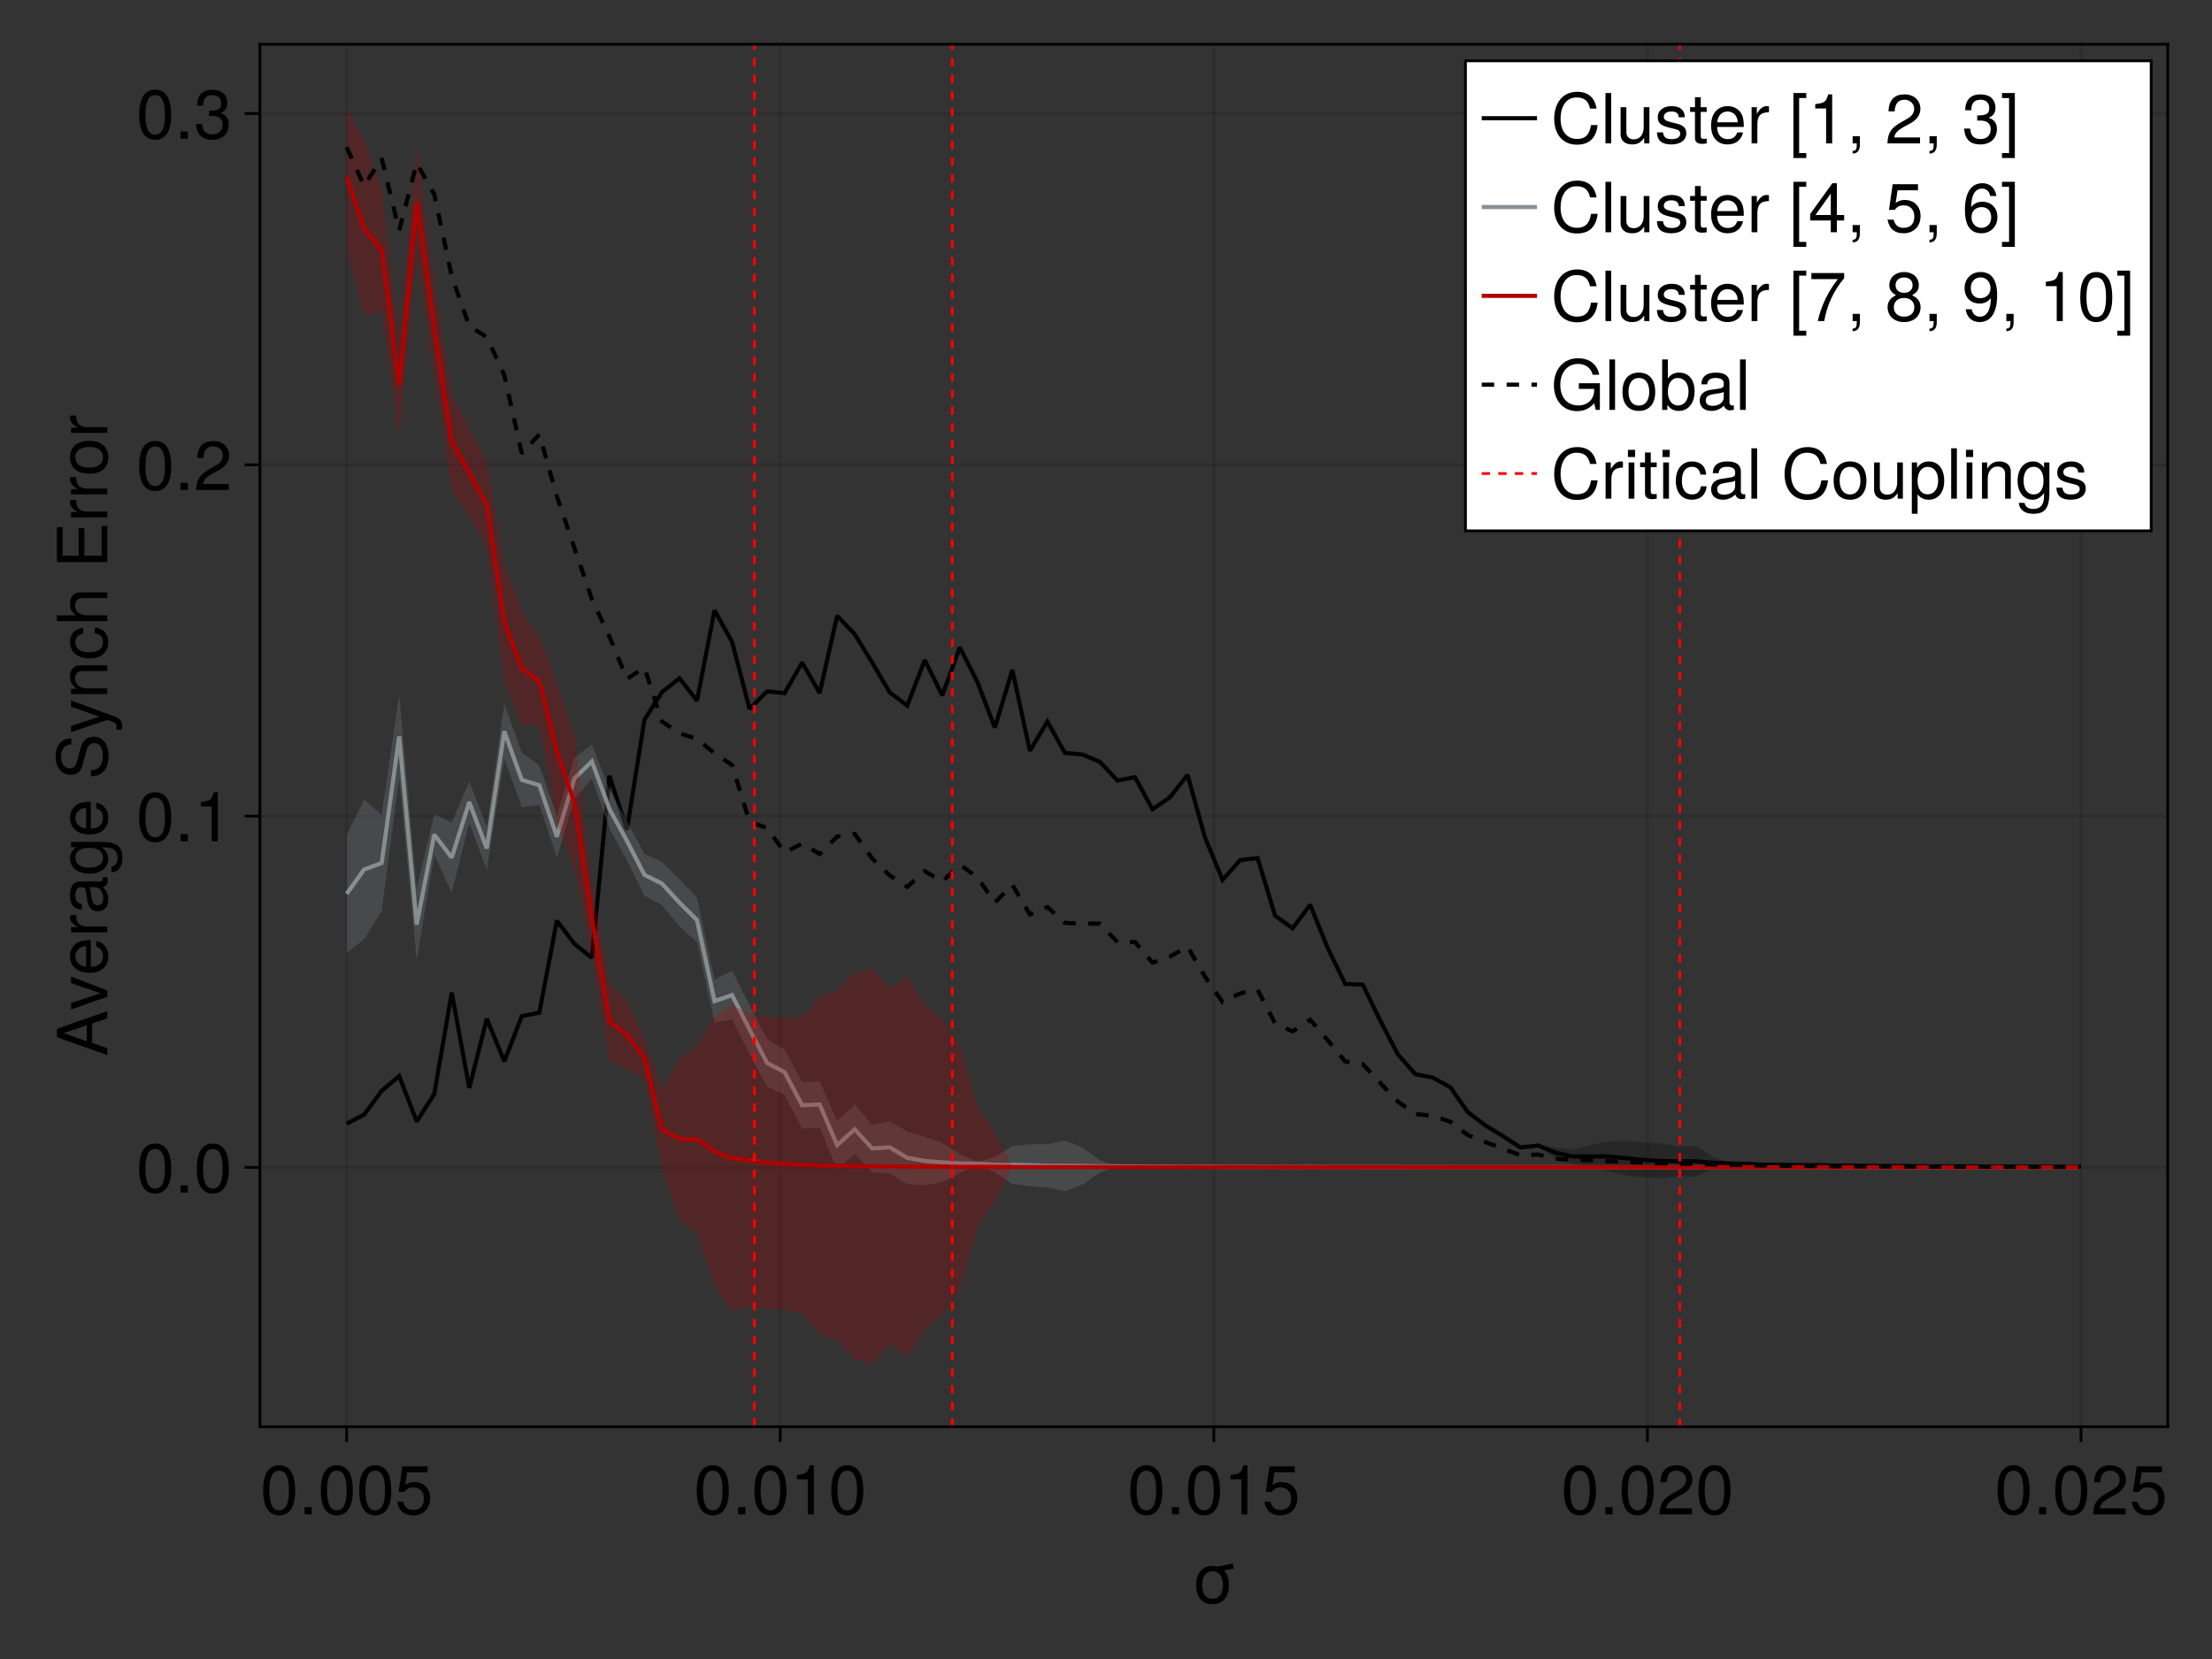 <?xml version="1.0" encoding="UTF-8"?>
<svg xmlns="http://www.w3.org/2000/svg" xmlns:xlink="http://www.w3.org/1999/xlink" width="600pt" height="450pt" viewBox="0 0 600 450" version="1.1">
<rect x="0" y="0" width="600" height="450" fill="#333333" stroke="none"/>
<defs>
<g>
<symbol overflow="visible" id="glyph0-0-b1a0b088">
<path style="stroke:none;" d="M 0.375 -13.672 C 0.375 -13.672 0.375 0 0.375 0 C 0.375 0 8.812 0 8.812 0 C 8.812 0 8.812 -13.672 8.812 -13.672 C 8.812 -13.672 0.375 -13.672 0.375 -13.672 Z M 1.344 -0.969 C 1.344 -0.969 1.344 -12.688 1.344 -12.688 C 1.344 -12.688 7.844 -12.688 7.844 -12.688 C 7.844 -12.688 7.844 -0.969 7.844 -0.969 C 7.844 -0.969 1.344 -0.969 1.344 -0.969 Z M 1.344 -0.969 "/>
</symbol>
<symbol overflow="visible" id="glyph0-1-b1a0b088">
<path style="stroke:none;" d="M 11.5 -9.406 C 10.625 -9.172 9.734 -9.016 8.828 -8.906 C 9.688 -8.031 10.156 -6.641 10.156 -4.844 C 10.156 -1.609 8.469 0.281 5.719 0.281 C 2.922 0.281 1.281 -1.609 1.281 -4.906 C 1.281 -8.219 2.938 -10.109 5.703 -10.109 C 6.156 -10.109 6.562 -10.047 6.953 -9.953 C 8.359 -10.094 9.75 -10.406 11.125 -10.797 C 11.125 -10.797 11.5 -9.406 11.5 -9.406 Z M 8.531 -4.859 C 8.531 -7.297 7.484 -8.656 5.719 -8.656 C 3.969 -8.656 2.906 -7.281 2.906 -4.906 C 2.906 -2.531 3.969 -1.156 5.719 -1.156 C 7.438 -1.156 8.531 -2.547 8.531 -4.859 Z M 8.531 -4.859 "/>
</symbol>
<symbol overflow="visible" id="glyph0-2-b1a0b088">
<path style="stroke:none;" d="M 9.5 -6.391 C 9.5 -2.031 7.969 0.281 5.156 0.281 C 2.312 0.281 0.812 -2.031 0.812 -6.5 C 0.812 -10.969 2.281 -13.297 5.156 -13.297 C 8.047 -13.297 9.5 -11 9.5 -6.391 Z M 7.812 -6.547 C 7.812 -10.109 6.938 -11.828 5.156 -11.828 C 3.375 -11.828 2.5 -10.125 2.5 -6.484 C 2.5 -2.844 3.375 -1.094 5.125 -1.094 C 6.953 -1.094 7.812 -2.781 7.812 -6.547 Z M 7.812 -6.547 "/>
</symbol>
<symbol overflow="visible" id="glyph0-3-b1a0b088">
<path style="stroke:none;" d="M 3.578 0 C 3.578 0 1.625 0 1.625 0 C 1.625 0 1.625 -1.953 1.625 -1.953 C 1.625 -1.953 3.578 -1.953 3.578 -1.953 C 3.578 -1.953 3.578 0 3.578 0 Z M 3.578 0 "/>
</symbol>
<symbol overflow="visible" id="glyph0-4-b1a0b088">
<path style="stroke:none;" d="M 9.625 -4.406 C 9.625 -1.594 7.75 0.281 5.062 0.281 C 2.703 0.281 1.203 -0.766 0.656 -3.406 C 0.656 -3.406 2.312 -3.406 2.312 -3.406 C 2.703 -1.906 3.578 -1.188 5.031 -1.188 C 6.828 -1.188 7.938 -2.266 7.938 -4.188 C 7.938 -6.156 6.812 -7.297 5.031 -7.297 C 4 -7.297 3.359 -6.969 2.594 -6.062 C 2.594 -6.062 1.062 -6.062 1.062 -6.062 C 1.062 -6.062 2.062 -13.016 2.062 -13.016 C 2.062 -13.016 8.922 -13.016 8.922 -13.016 C 8.922 -13.016 8.922 -11.375 8.922 -11.375 C 8.922 -11.375 3.391 -11.375 3.391 -11.375 C 3.391 -11.375 2.875 -7.953 2.875 -7.953 C 3.641 -8.516 4.391 -8.75 5.328 -8.75 C 7.875 -8.75 9.625 -7.031 9.625 -4.406 Z M 9.625 -4.406 "/>
</symbol>
<symbol overflow="visible" id="glyph0-5-b1a0b088">
<path style="stroke:none;" d="M 6.5 0 C 6.5 0 4.859 0 4.859 0 C 4.859 0 4.859 -9.469 4.859 -9.469 C 4.859 -9.469 1.906 -9.469 1.906 -9.469 C 1.906 -9.469 1.906 -10.656 1.906 -10.656 C 4.469 -10.969 4.844 -11.25 5.422 -13.297 C 5.422 -13.297 6.5 -13.297 6.5 -13.297 C 6.5 -13.297 6.5 0 6.5 0 Z M 6.5 0 "/>
</symbol>
<symbol overflow="visible" id="glyph0-6-b1a0b088">
<path style="stroke:none;" d="M 9.578 -9.391 C 9.578 -7.766 8.625 -6.375 6.766 -5.375 C 6.766 -5.375 4.891 -4.375 4.891 -4.375 C 3.266 -3.406 2.656 -2.719 2.5 -1.625 C 2.5 -1.625 9.484 -1.625 9.484 -1.625 C 9.484 -1.625 9.484 0 9.484 0 C 9.484 0 0.641 0 0.641 0 C 0.781 -2.922 1.594 -4.188 4.375 -5.75 C 4.375 -5.75 6.094 -6.734 6.094 -6.734 C 7.281 -7.406 7.891 -8.312 7.891 -9.359 C 7.891 -10.781 6.766 -11.844 5.266 -11.844 C 3.641 -11.844 2.719 -10.906 2.594 -8.688 C 2.594 -8.688 0.938 -8.688 0.938 -8.688 C 1.031 -11.906 2.609 -13.297 5.328 -13.297 C 7.844 -13.297 9.578 -11.641 9.578 -9.391 Z M 9.578 -9.391 "/>
</symbol>
<symbol overflow="visible" id="glyph0-7-b1a0b088">
<path style="stroke:none;" d="M 13.297 0 C 13.297 0 12.188 0 12.188 0 C 12.188 0 11.75 -1.797 11.75 -1.797 C 10.422 -0.312 8.938 0.344 7.094 0.344 C 3.391 0.344 0.828 -2.5 0.828 -6.688 C 0.828 -10.781 3.203 -14 7.391 -14 C 10.516 -14 12.625 -12.297 13.109 -9.531 C 13.109 -9.531 11.328 -9.531 11.328 -9.531 C 10.953 -11.281 9.453 -12.469 7.375 -12.469 C 4.484 -12.469 2.562 -10.141 2.562 -6.781 C 2.562 -3.453 4.375 -1.203 7.469 -1.203 C 9.953 -1.203 11.75 -2.875 11.75 -5.312 C 11.75 -5.312 11.75 -5.688 11.75 -5.688 C 11.75 -5.688 7.594 -5.688 7.594 -5.688 C 7.594 -5.688 7.594 -7.219 7.594 -7.219 C 7.594 -7.219 13.297 -7.219 13.297 -7.219 C 13.297 -7.219 13.297 0 13.297 0 Z M 13.297 0 "/>
</symbol>
<symbol overflow="visible" id="glyph0-8-b1a0b088">
<path style="stroke:none;" d="M 2.828 0 C 2.828 0 1.281 0 1.281 0 C 1.281 0 1.281 -13.672 1.281 -13.672 C 1.281 -13.672 2.828 -13.672 2.828 -13.672 C 2.828 -13.672 2.828 0 2.828 0 Z M 2.828 0 "/>
</symbol>
<symbol overflow="visible" id="glyph0-9-b1a0b088">
<path style="stroke:none;" d="M 9.562 -4.844 C 9.562 -1.609 7.875 0.281 5.125 0.281 C 2.328 0.281 0.672 -1.609 0.672 -4.906 C 0.672 -8.219 2.344 -10.109 5.094 -10.109 C 7.938 -10.109 9.562 -8.234 9.562 -4.844 Z M 7.938 -4.859 C 7.938 -7.297 6.875 -8.656 5.125 -8.656 C 3.375 -8.656 2.312 -7.281 2.312 -4.906 C 2.312 -2.531 3.375 -1.156 5.125 -1.156 C 6.844 -1.156 7.938 -2.547 7.938 -4.859 Z M 7.938 -4.859 "/>
</symbol>
<symbol overflow="visible" id="glyph0-10-b1a0b088">
<path style="stroke:none;" d="M 9.812 -5.031 C 9.812 -1.844 8.125 0.281 5.531 0.281 C 4.156 0.281 3.172 -0.266 2.422 -1.406 C 2.422 -1.406 2.422 0 2.422 0 C 2.422 0 1.016 0 1.016 0 C 1.016 0 1.016 -13.672 1.016 -13.672 C 1.016 -13.672 2.562 -13.672 2.562 -13.672 C 2.562 -13.672 2.562 -8.5 2.562 -8.5 C 3.297 -9.594 4.25 -10.109 5.609 -10.109 C 8.188 -10.109 9.812 -8.219 9.812 -5.031 Z M 8.172 -4.938 C 8.172 -7.125 7.047 -8.641 5.312 -8.641 C 3.656 -8.719 2.562 -7.219 2.562 -4.906 C 2.562 -2.688 3.656 -1.188 5.312 -1.188 C 7.016 -1.188 8.172 -2.703 8.172 -4.938 Z M 8.172 -4.938 "/>
</symbol>
<symbol overflow="visible" id="glyph0-11-b1a0b088">
<path style="stroke:none;" d="M 10.031 -0.031 C 9.531 0.094 9.281 0.125 8.969 0.125 C 8.188 0.125 7.516 -0.406 7.344 -1.156 C 6.484 -0.25 5.266 0.281 4.016 0.281 C 2.031 0.281 0.781 -0.766 0.781 -2.547 C 0.781 -3.75 1.375 -4.625 2.516 -5.094 C 3.109 -5.344 3.453 -5.422 5.656 -5.703 C 6.906 -5.844 7.297 -6.125 7.297 -6.781 C 7.297 -6.781 7.297 -7.203 7.297 -7.203 C 7.297 -8.141 6.5 -8.656 5.094 -8.656 C 3.641 -8.656 2.922 -8.125 2.797 -6.922 C 2.797 -6.922 1.219 -6.922 1.219 -6.922 C 1.312 -9.188 2.781 -10.109 5.156 -10.109 C 7.578 -10.109 8.844 -9.172 8.844 -7.422 C 8.844 -7.422 8.844 -1.953 8.844 -1.953 C 8.844 -1.469 9.156 -1.188 9.688 -1.188 C 9.781 -1.188 9.859 -1.188 10.031 -1.219 C 10.031 -1.219 10.031 -0.031 10.031 -0.031 Z M 7.297 -3.391 C 7.297 -3.391 7.297 -4.859 7.297 -4.859 C 6.766 -4.609 6.438 -4.531 4.781 -4.312 C 3.109 -4.062 2.422 -3.625 2.422 -2.594 C 2.422 -1.516 3.125 -1.094 4.344 -1.094 C 5.875 -1.094 7.297 -1.984 7.297 -3.391 Z M 7.297 -3.391 "/>
</symbol>
<symbol overflow="visible" id="glyph1-0-b1a0b088">
<path style="stroke:none;" d="M -13.672 -0.375 C -13.672 -0.375 0 -0.375 0 -0.375 C 0 -0.375 0 -8.812 0 -8.812 C 0 -8.812 -13.672 -8.812 -13.672 -8.812 C -13.672 -8.812 -13.672 -0.375 -13.672 -0.375 Z M -0.969 -1.344 C -0.969 -1.344 -12.688 -1.344 -12.688 -1.344 C -12.688 -1.344 -12.688 -7.844 -12.688 -7.844 C -12.688 -7.844 -0.969 -7.844 -0.969 -7.844 C -0.969 -7.844 -0.969 -1.344 -0.969 -1.344 Z M -0.969 -1.344 "/>
</symbol>
<symbol overflow="visible" id="glyph1-1-b1a0b088">
<path style="stroke:none;" d="M 0 -12.25 C 0 -12.25 0 -10.297 0 -10.297 C 0 -10.297 -4.109 -8.891 -4.109 -8.891 C -4.109 -8.891 -4.109 -3.625 -4.109 -3.625 C -4.109 -3.625 0 -2.172 0 -2.172 C 0 -2.172 0 -0.312 0 -0.312 C 0 -0.312 -13.672 -5.188 -13.672 -5.188 C -13.672 -5.188 -13.672 -7.438 -13.672 -7.438 C -13.672 -7.438 0 -12.25 0 -12.25 Z M -5.562 -8.406 C -5.562 -8.406 -11.797 -6.297 -11.797 -6.297 C -11.797 -6.297 -5.562 -4.047 -5.562 -4.047 C -5.562 -4.047 -5.562 -8.406 -5.562 -8.406 Z M -5.562 -8.406 "/>
</symbol>
<symbol overflow="visible" id="glyph1-2-b1a0b088">
<path style="stroke:none;" d="M -0.031 -10.031 C 0.094 -9.531 0.125 -9.281 0.125 -8.969 C 0.125 -8.188 -0.406 -7.516 -1.156 -7.344 C -0.25 -6.484 0.281 -5.266 0.281 -4.016 C 0.281 -2.031 -0.766 -0.781 -2.547 -0.781 C -3.75 -0.781 -4.625 -1.375 -5.094 -2.516 C -5.344 -3.109 -5.422 -3.453 -5.703 -5.656 C -5.844 -6.906 -6.125 -7.297 -6.781 -7.297 C -6.781 -7.297 -7.203 -7.297 -7.203 -7.297 C -8.141 -7.297 -8.656 -6.5 -8.656 -5.094 C -8.656 -3.641 -8.125 -2.922 -6.922 -2.797 C -6.922 -2.797 -6.922 -1.219 -6.922 -1.219 C -9.188 -1.312 -10.109 -2.781 -10.109 -5.156 C -10.109 -7.578 -9.172 -8.844 -7.422 -8.844 C -7.422 -8.844 -1.953 -8.844 -1.953 -8.844 C -1.469 -8.844 -1.188 -9.156 -1.188 -9.688 C -1.188 -9.781 -1.188 -9.859 -1.219 -10.031 C -1.219 -10.031 -0.031 -10.031 -0.031 -10.031 Z M -3.391 -7.297 C -3.391 -7.297 -4.859 -7.297 -4.859 -7.297 C -4.609 -6.766 -4.531 -6.438 -4.312 -4.781 C -4.062 -3.109 -3.625 -2.422 -2.594 -2.422 C -1.516 -2.422 -1.094 -3.125 -1.094 -4.344 C -1.094 -5.875 -1.984 -7.297 -3.391 -7.297 Z M -3.391 -7.297 "/>
</symbol>
<symbol overflow="visible" id="glyph1-3-b1a0b088">
<path style="stroke:none;" d="M -1.609 -9.172 C 2.719 -9.172 4.094 -7.859 4.094 -4.781 C 4.094 -2.469 2.984 -1.031 1.125 -0.859 C 1.125 -0.859 1.125 -2.453 1.125 -2.453 C 2.328 -2.641 2.781 -3.594 2.781 -4.844 C 2.781 -6.656 1.781 -7.719 -0.828 -7.719 C -0.828 -7.719 -1.484 -7.719 -1.484 -7.719 C -0.25 -6.688 0.281 -5.828 0.281 -4.594 C 0.281 -2.281 -1.719 -0.547 -4.812 -0.547 C -8 -0.547 -10.109 -2.234 -10.109 -4.719 C -10.109 -5.984 -9.562 -6.938 -8.406 -7.719 C -8.406 -7.719 -9.828 -7.719 -9.828 -7.719 C -9.828 -7.719 -9.828 -9.172 -9.828 -9.172 C -9.828 -9.172 -1.609 -9.172 -1.609 -9.172 Z M -4.859 -7.578 C -7.234 -7.578 -8.656 -6.578 -8.656 -4.891 C -8.656 -3.219 -7.281 -2.172 -4.906 -2.172 C -2.531 -2.172 -1.156 -3.203 -1.156 -4.906 C -1.156 -6.562 -2.516 -7.578 -4.859 -7.578 Z M -4.859 -7.578 "/>
</symbol>
<symbol overflow="visible" id="glyph1-4-b1a0b088">
<path style="stroke:none;" d="M -4.469 -9.625 C -4.469 -9.625 -4.469 -2.375 -4.469 -2.375 C -2.219 -2.422 -1.156 -3.641 -1.156 -5.266 C -1.156 -6.531 -1.688 -7.406 -2.984 -7.844 C -2.984 -7.844 -2.984 -9.406 -2.984 -9.406 C -1 -9.016 0.281 -7.469 0.281 -5.219 C 0.281 -2.453 -1.625 -0.75 -4.859 -0.75 C -8.078 -0.75 -10.109 -2.516 -10.109 -5.25 C -10.109 -7.094 -9.125 -8.594 -7.516 -9.219 C -6.781 -9.5 -5.891 -9.625 -4.469 -9.625 Z M -5.844 -7.953 C -7.391 -7.953 -8.656 -6.766 -8.656 -5.234 C -8.656 -3.656 -7.484 -2.547 -5.734 -2.422 C -5.734 -2.422 -5.734 -7.938 -5.734 -7.938 C -5.781 -7.953 -5.844 -7.953 -5.844 -7.953 Z M -5.844 -7.953 "/>
</symbol>
<symbol overflow="visible" id="glyph1-5-b1a0b088">
<path style="stroke:none;" d=""/>
</symbol>
<symbol overflow="visible" id="glyph2-0-b1a0b088">
<path style="stroke:none;" d="M -13.672 -0.375 C -13.672 -0.375 0 -0.375 0 -0.375 C 0 -0.375 0 -8.812 0 -8.812 C 0 -8.812 -13.672 -8.812 -13.672 -8.812 C -13.672 -8.812 -13.672 -0.375 -13.672 -0.375 Z M -0.969 -1.344 C -0.969 -1.344 -12.688 -1.344 -12.688 -1.344 C -12.688 -1.344 -12.688 -7.844 -12.688 -7.844 C -12.688 -7.844 -0.969 -7.844 -0.969 -7.844 C -0.969 -7.844 -0.969 -1.344 -0.969 -1.344 Z M -0.969 -1.344 "/>
</symbol>
<symbol overflow="visible" id="glyph2-1-b1a0b088">
<path style="stroke:none;" d="M -9.828 -9.109 C -9.828 -9.109 0 -5.344 0 -5.344 C 0 -5.344 0 -3.641 0 -3.641 C 0 -3.641 -9.828 -0.188 -9.828 -0.188 C -9.828 -0.188 -9.828 -1.953 -9.828 -1.953 C -9.828 -1.953 -1.859 -4.578 -1.859 -4.578 C -1.859 -4.578 -9.828 -7.344 -9.828 -7.344 C -9.828 -7.344 -9.828 -9.109 -9.828 -9.109 Z M -9.828 -9.109 "/>
</symbol>
<symbol overflow="visible" id="glyph2-2-b1a0b088">
<path style="stroke:none;" d="M -3.75 -11.641 C -1.312 -11.641 0.344 -9.766 0.344 -6.297 C 0.344 -3.078 -1.219 -0.906 -4.438 -0.906 C -4.438 -0.906 -4.438 -2.547 -4.438 -2.547 C -2.5 -2.547 -1.203 -3.828 -1.203 -6.406 C -1.203 -8.781 -2.078 -9.906 -3.578 -9.906 C -4.656 -9.906 -5.344 -9.109 -5.797 -7.391 C -5.797 -7.391 -6.688 -4 -6.688 -4 C -7.156 -2.188 -8.219 -1.312 -9.875 -1.312 C -12.359 -1.312 -14 -3.172 -14 -6.172 C -14 -9.312 -12.453 -11.172 -9.766 -11.172 C -9.766 -11.172 -9.766 -9.531 -9.766 -9.531 C -11.547 -9.531 -12.547 -8.281 -12.547 -6.109 C -12.547 -4.281 -11.516 -3.062 -10.125 -3.062 C -9.078 -3.062 -8.531 -3.656 -8.094 -5.312 C -8.094 -5.312 -7.188 -8.734 -7.188 -8.734 C -6.672 -10.594 -5.438 -11.641 -3.75 -11.641 Z M -3.75 -11.641 "/>
</symbol>
<symbol overflow="visible" id="glyph2-3-b1a0b088">
<path style="stroke:none;" d="M 0 -11.5 C 0 -11.5 0 -1.688 0 -1.688 C 0 -1.688 -13.672 -1.688 -13.672 -1.688 C -13.672 -1.688 -13.672 -11.156 -13.672 -11.156 C -13.672 -11.156 -12.125 -11.156 -12.125 -11.156 C -12.125 -11.156 -12.125 -3.438 -12.125 -3.438 C -12.125 -3.438 -7.766 -3.438 -7.766 -3.438 C -7.766 -3.438 -7.766 -10.875 -7.766 -10.875 C -7.766 -10.875 -6.219 -10.875 -6.219 -10.875 C -6.219 -10.875 -6.219 -3.438 -6.219 -3.438 C -6.219 -3.438 -1.531 -3.438 -1.531 -3.438 C -1.531 -3.438 -1.531 -11.5 -1.531 -11.5 C -1.531 -11.5 0 -11.5 0 -11.5 Z M 0 -11.5 "/>
</symbol>
<symbol overflow="visible" id="glyph3-0-b1a0b088">
<path style="stroke:none;" d="M -13.672 -0.375 C -13.672 -0.375 0 -0.375 0 -0.375 C 0 -0.375 0 -8.812 0 -8.812 C 0 -8.812 -13.672 -8.812 -13.672 -8.812 C -13.672 -8.812 -13.672 -0.375 -13.672 -0.375 Z M -0.969 -1.344 C -0.969 -1.344 -12.688 -1.344 -12.688 -1.344 C -12.688 -1.344 -12.688 -7.844 -12.688 -7.844 C -12.688 -7.844 -0.969 -7.844 -0.969 -7.844 C -0.969 -7.844 -0.969 -1.344 -0.969 -1.344 Z M -0.969 -1.344 "/>
</symbol>
<symbol overflow="visible" id="glyph3-1-b1a0b088">
<path style="stroke:none;" d="M -4.469 -9.625 C -4.469 -9.625 -4.469 -2.375 -4.469 -2.375 C -2.219 -2.422 -1.156 -3.641 -1.156 -5.266 C -1.156 -6.531 -1.688 -7.406 -2.984 -7.844 C -2.984 -7.844 -2.984 -9.406 -2.984 -9.406 C -1 -9.016 0.281 -7.469 0.281 -5.219 C 0.281 -2.453 -1.625 -0.75 -4.859 -0.75 C -8.078 -0.75 -10.109 -2.516 -10.109 -5.25 C -10.109 -7.094 -9.125 -8.594 -7.516 -9.219 C -6.781 -9.5 -5.891 -9.625 -4.469 -9.625 Z M -5.844 -7.953 C -7.391 -7.953 -8.656 -6.766 -8.656 -5.234 C -8.656 -3.656 -7.484 -2.547 -5.734 -2.422 C -5.734 -2.422 -5.734 -7.938 -5.734 -7.938 C -5.781 -7.953 -5.844 -7.953 -5.844 -7.953 Z M -5.844 -7.953 "/>
</symbol>
<symbol overflow="visible" id="glyph3-2-b1a0b088">
<path style="stroke:none;" d="M -8.453 -6.016 C -8.422 -3.594 -7.312 -2.875 -5.094 -2.875 C -5.094 -2.875 0 -2.875 0 -2.875 C 0 -2.875 0 -1.312 0 -1.312 C 0 -1.312 -9.828 -1.312 -9.828 -1.312 C -9.828 -1.312 -9.828 -2.734 -9.828 -2.734 C -9.828 -2.734 -8.047 -2.734 -8.047 -2.734 C -9.5 -3.641 -10.109 -4.406 -10.109 -5.422 C -10.109 -5.625 -10.094 -5.75 -10.047 -6.016 C -10.047 -6.016 -8.453 -6.016 -8.453 -6.016 Z M -8.453 -6.016 "/>
</symbol>
<symbol overflow="visible" id="glyph3-3-b1a0b088">
<path style="stroke:none;" d="M -9.828 -8.969 C -9.828 -8.969 2.062 -4.594 2.062 -4.594 C 3.469 -4.062 4.094 -3.172 4.094 -2.062 C 4.094 -1.656 4.016 -1.328 3.844 -1.016 C 3.844 -1.016 2.438 -1.016 2.438 -1.016 C 2.516 -1.344 2.547 -1.609 2.547 -1.844 C 2.547 -2.516 2.281 -2.828 1.594 -3.094 C 1.594 -3.094 0.031 -3.688 0.031 -3.688 C 0.031 -3.688 -9.828 -0.375 -9.828 -0.375 C -9.828 -0.375 -9.828 -2.047 -9.828 -2.047 C -9.828 -2.047 -2.172 -4.562 -2.172 -4.562 C -2.172 -4.562 -9.828 -7.281 -9.828 -7.281 C -9.828 -7.281 -9.828 -8.969 -9.828 -8.969 Z M -9.828 -8.969 "/>
</symbol>
<symbol overflow="visible" id="glyph3-4-b1a0b088">
<path style="stroke:none;" d="M 0 -9.109 C 0 -9.109 0 -7.562 0 -7.562 C 0 -7.562 -6.812 -7.562 -6.812 -7.562 C -8.094 -7.562 -8.734 -6.641 -8.734 -5.531 C -8.734 -3.922 -7.422 -2.875 -5.422 -2.875 C -5.422 -2.875 0 -2.875 0 -2.875 C 0 -2.875 0 -1.312 0 -1.312 C 0 -1.312 -13.672 -1.312 -13.672 -1.312 C -13.672 -1.312 -13.672 -2.875 -13.672 -2.875 C -13.672 -2.875 -8.469 -2.875 -8.469 -2.875 C -9.672 -3.781 -10.109 -4.625 -10.109 -6.016 C -10.109 -7.938 -9.078 -9.109 -7.422 -9.109 C -7.422 -9.109 0 -9.109 0 -9.109 Z M 0 -9.109 "/>
</symbol>
<symbol overflow="visible" id="glyph3-5-b1a0b088">
<path style="stroke:none;" d=""/>
</symbol>
<symbol overflow="visible" id="glyph4-0-b1a0b088">
<path style="stroke:none;" d="M -13.672 -0.375 C -13.672 -0.375 0 -0.375 0 -0.375 C 0 -0.375 0 -8.812 0 -8.812 C 0 -8.812 -13.672 -8.812 -13.672 -8.812 C -13.672 -8.812 -13.672 -0.375 -13.672 -0.375 Z M -0.969 -1.344 C -0.969 -1.344 -12.688 -1.344 -12.688 -1.344 C -12.688 -1.344 -12.688 -7.844 -12.688 -7.844 C -12.688 -7.844 -0.969 -7.844 -0.969 -7.844 C -0.969 -7.844 -0.969 -1.344 -0.969 -1.344 Z M -0.969 -1.344 "/>
</symbol>
<symbol overflow="visible" id="glyph4-1-b1a0b088">
<path style="stroke:none;" d="M 0 -9.125 C 0 -9.125 0 -7.578 0 -7.578 C 0 -7.578 -6.812 -7.578 -6.812 -7.578 C -7.984 -7.578 -8.734 -6.781 -8.734 -5.547 C -8.734 -3.953 -7.422 -2.875 -5.422 -2.875 C -5.422 -2.875 0 -2.875 0 -2.875 C 0 -2.875 0 -1.312 0 -1.312 C 0 -1.312 -9.828 -1.312 -9.828 -1.312 C -9.828 -1.312 -9.828 -2.75 -9.828 -2.75 C -9.828 -2.75 -8.172 -2.75 -8.172 -2.75 C -9.547 -3.625 -10.109 -4.562 -10.109 -6.016 C -10.109 -7.906 -9.062 -9.125 -7.422 -9.125 C -7.422 -9.125 0 -9.125 0 -9.125 Z M 0 -9.125 "/>
</symbol>
<symbol overflow="visible" id="glyph4-2-b1a0b088">
<path style="stroke:none;" d="M -3.375 -8.938 C -1.125 -8.75 0.281 -7.281 0.281 -4.938 C 0.281 -2.266 -1.656 -0.578 -4.812 -0.578 C -8.078 -0.578 -10.109 -2.312 -10.109 -4.953 C -10.109 -7.141 -8.922 -8.641 -6.531 -8.828 C -6.531 -8.828 -6.531 -7.25 -6.531 -7.25 C -7.891 -7.062 -8.656 -6.25 -8.656 -4.938 C -8.656 -3.219 -7.281 -2.219 -4.812 -2.219 C -2.5 -2.219 -1.156 -3.25 -1.156 -4.969 C -1.156 -6.297 -1.797 -7.109 -3.375 -7.375 C -3.375 -7.375 -3.375 -8.938 -3.375 -8.938 Z M -3.375 -8.938 "/>
</symbol>
<symbol overflow="visible" id="glyph4-3-b1a0b088">
<path style="stroke:none;" d="M -4.844 -9.562 C -1.609 -9.562 0.281 -7.875 0.281 -5.125 C 0.281 -2.328 -1.609 -0.672 -4.906 -0.672 C -8.219 -0.672 -10.109 -2.344 -10.109 -5.094 C -10.109 -7.938 -8.234 -9.562 -4.844 -9.562 Z M -4.859 -7.938 C -7.297 -7.938 -8.656 -6.875 -8.656 -5.125 C -8.656 -3.375 -7.281 -2.312 -4.906 -2.312 C -2.531 -2.312 -1.156 -3.375 -1.156 -5.125 C -1.156 -6.844 -2.547 -7.938 -4.859 -7.938 Z M -4.859 -7.938 "/>
</symbol>
<symbol overflow="visible" id="glyph4-4-b1a0b088">
<path style="stroke:none;" d="M -8.453 -6.016 C -8.422 -3.594 -7.312 -2.875 -5.094 -2.875 C -5.094 -2.875 0 -2.875 0 -2.875 C 0 -2.875 0 -1.312 0 -1.312 C 0 -1.312 -9.828 -1.312 -9.828 -1.312 C -9.828 -1.312 -9.828 -2.734 -9.828 -2.734 C -9.828 -2.734 -8.047 -2.734 -8.047 -2.734 C -9.5 -3.641 -10.109 -4.406 -10.109 -5.422 C -10.109 -5.625 -10.094 -5.75 -10.047 -6.016 C -10.047 -6.016 -8.453 -6.016 -8.453 -6.016 Z M -8.453 -6.016 "/>
</symbol>
<symbol overflow="visible" id="glyph5-0-b1a0b088">
<path style="stroke:none;" d="M -13.672 -0.375 C -13.672 -0.375 0 -0.375 0 -0.375 C 0 -0.375 0 -8.812 0 -8.812 C 0 -8.812 -13.672 -8.812 -13.672 -8.812 C -13.672 -8.812 -13.672 -0.375 -13.672 -0.375 Z M -0.969 -1.344 C -0.969 -1.344 -12.688 -1.344 -12.688 -1.344 C -12.688 -1.344 -12.688 -7.844 -12.688 -7.844 C -12.688 -7.844 -0.969 -7.844 -0.969 -7.844 C -0.969 -7.844 -0.969 -1.344 -0.969 -1.344 Z M -0.969 -1.344 "/>
</symbol>
<symbol overflow="visible" id="glyph5-1-b1a0b088">
<path style="stroke:none;" d="M -8.453 -6.016 C -8.422 -3.594 -7.312 -2.875 -5.094 -2.875 C -5.094 -2.875 0 -2.875 0 -2.875 C 0 -2.875 0 -1.312 0 -1.312 C 0 -1.312 -9.828 -1.312 -9.828 -1.312 C -9.828 -1.312 -9.828 -2.734 -9.828 -2.734 C -9.828 -2.734 -8.047 -2.734 -8.047 -2.734 C -9.5 -3.641 -10.109 -4.406 -10.109 -5.422 C -10.109 -5.625 -10.094 -5.75 -10.047 -6.016 C -10.047 -6.016 -8.453 -6.016 -8.453 -6.016 Z M -8.453 -6.016 "/>
</symbol>
<symbol overflow="visible" id="glyph6-0-b1a0b088">
<path style="stroke:none;" d="M 0.375 -13.672 C 0.375 -13.672 0.375 0 0.375 0 C 0.375 0 8.812 0 8.812 0 C 8.812 0 8.812 -13.672 8.812 -13.672 C 8.812 -13.672 0.375 -13.672 0.375 -13.672 Z M 1.344 -0.969 C 1.344 -0.969 1.344 -12.688 1.344 -12.688 C 1.344 -12.688 7.844 -12.688 7.844 -12.688 C 7.844 -12.688 7.844 -0.969 7.844 -0.969 C 7.844 -0.969 1.344 -0.969 1.344 -0.969 Z M 1.344 -0.969 "/>
</symbol>
<symbol overflow="visible" id="glyph6-1-b1a0b088">
<path style="stroke:none;" d="M 9.5 -6.391 C 9.5 -2.031 7.969 0.281 5.156 0.281 C 2.312 0.281 0.812 -2.031 0.812 -6.5 C 0.812 -10.969 2.281 -13.297 5.156 -13.297 C 8.047 -13.297 9.5 -11 9.5 -6.391 Z M 7.812 -6.547 C 7.812 -10.109 6.938 -11.828 5.156 -11.828 C 3.375 -11.828 2.5 -10.125 2.5 -6.484 C 2.5 -2.844 3.375 -1.094 5.125 -1.094 C 6.953 -1.094 7.812 -2.781 7.812 -6.547 Z M 7.812 -6.547 "/>
</symbol>
<symbol overflow="visible" id="glyph6-2-b1a0b088">
<path style="stroke:none;" d="M 3.578 0 C 3.578 0 1.625 0 1.625 0 C 1.625 0 1.625 -1.953 1.625 -1.953 C 1.625 -1.953 3.578 -1.953 3.578 -1.953 C 3.578 -1.953 3.578 0 3.578 0 Z M 3.578 0 "/>
</symbol>
<symbol overflow="visible" id="glyph6-3-b1a0b088">
<path style="stroke:none;" d="M 6.5 0 C 6.5 0 4.859 0 4.859 0 C 4.859 0 4.859 -9.469 4.859 -9.469 C 4.859 -9.469 1.906 -9.469 1.906 -9.469 C 1.906 -9.469 1.906 -10.656 1.906 -10.656 C 4.469 -10.969 4.844 -11.25 5.422 -13.297 C 5.422 -13.297 6.5 -13.297 6.5 -13.297 C 6.5 -13.297 6.5 0 6.5 0 Z M 6.5 0 "/>
</symbol>
<symbol overflow="visible" id="glyph7-0-b1a0b088">
<path style="stroke:none;" d="M 0.375 -13.672 C 0.375 -13.672 0.375 0 0.375 0 C 0.375 0 8.812 0 8.812 0 C 8.812 0 8.812 -13.672 8.812 -13.672 C 8.812 -13.672 0.375 -13.672 0.375 -13.672 Z M 1.344 -0.969 C 1.344 -0.969 1.344 -12.688 1.344 -12.688 C 1.344 -12.688 7.844 -12.688 7.844 -12.688 C 7.844 -12.688 7.844 -0.969 7.844 -0.969 C 7.844 -0.969 1.344 -0.969 1.344 -0.969 Z M 1.344 -0.969 "/>
</symbol>
<symbol overflow="visible" id="glyph7-1-b1a0b088">
<path style="stroke:none;" d="M 9.5 -6.391 C 9.5 -2.031 7.969 0.281 5.156 0.281 C 2.312 0.281 0.812 -2.031 0.812 -6.5 C 0.812 -10.969 2.281 -13.297 5.156 -13.297 C 8.047 -13.297 9.5 -11 9.5 -6.391 Z M 7.812 -6.547 C 7.812 -10.109 6.938 -11.828 5.156 -11.828 C 3.375 -11.828 2.5 -10.125 2.5 -6.484 C 2.5 -2.844 3.375 -1.094 5.125 -1.094 C 6.953 -1.094 7.812 -2.781 7.812 -6.547 Z M 7.812 -6.547 "/>
</symbol>
<symbol overflow="visible" id="glyph7-2-b1a0b088">
<path style="stroke:none;" d="M 3.578 0 C 3.578 0 1.625 0 1.625 0 C 1.625 0 1.625 -1.953 1.625 -1.953 C 1.625 -1.953 3.578 -1.953 3.578 -1.953 C 3.578 -1.953 3.578 0 3.578 0 Z M 3.578 0 "/>
</symbol>
<symbol overflow="visible" id="glyph7-3-b1a0b088">
<path style="stroke:none;" d="M 9.578 -9.391 C 9.578 -7.766 8.625 -6.375 6.766 -5.375 C 6.766 -5.375 4.891 -4.375 4.891 -4.375 C 3.266 -3.406 2.656 -2.719 2.5 -1.625 C 2.5 -1.625 9.484 -1.625 9.484 -1.625 C 9.484 -1.625 9.484 0 9.484 0 C 9.484 0 0.641 0 0.641 0 C 0.781 -2.922 1.594 -4.188 4.375 -5.75 C 4.375 -5.75 6.094 -6.734 6.094 -6.734 C 7.281 -7.406 7.891 -8.312 7.891 -9.359 C 7.891 -10.781 6.766 -11.844 5.266 -11.844 C 3.641 -11.844 2.719 -10.906 2.594 -8.688 C 2.594 -8.688 0.938 -8.688 0.938 -8.688 C 1.031 -11.906 2.609 -13.297 5.328 -13.297 C 7.844 -13.297 9.578 -11.641 9.578 -9.391 Z M 9.578 -9.391 "/>
</symbol>
<symbol overflow="visible" id="glyph7-4-b1a0b088">
<path style="stroke:none;" d="M 12.688 -4.984 C 12.281 -1.422 10.406 0.344 7.062 0.344 C 3.062 0.344 0.906 -2.688 0.906 -6.672 C 0.906 -10.672 3 -14 7.141 -14 C 10.141 -14 11.875 -12.438 12.406 -9.438 C 12.406 -9.438 10.625 -9.438 10.625 -9.438 C 10.203 -11.516 9.078 -12.469 6.938 -12.469 C 4.297 -12.469 2.641 -10.203 2.641 -6.688 C 2.641 -3.281 4.375 -1.203 7.094 -1.203 C 9.391 -1.203 10.484 -2.406 10.891 -4.984 C 10.891 -4.984 12.688 -4.984 12.688 -4.984 Z M 12.688 -4.984 "/>
</symbol>
<symbol overflow="visible" id="glyph7-5-b1a0b088">
<path style="stroke:none;" d="M 2.828 0 C 2.828 0 1.281 0 1.281 0 C 1.281 0 1.281 -13.672 1.281 -13.672 C 1.281 -13.672 2.828 -13.672 2.828 -13.672 C 2.828 -13.672 2.828 0 2.828 0 Z M 2.828 0 "/>
</symbol>
<symbol overflow="visible" id="glyph7-6-b1a0b088">
<path style="stroke:none;" d="M 9.031 0 C 9.031 0 7.625 0 7.625 0 C 7.625 0 7.625 -1.516 7.625 -1.516 C 6.719 -0.219 5.797 0.281 4.344 0.281 C 2.438 0.281 1.219 -0.766 1.219 -2.406 C 1.219 -2.406 1.219 -9.828 1.219 -9.828 C 1.219 -9.828 2.781 -9.828 2.781 -9.828 C 2.781 -9.828 2.781 -3.016 2.781 -3.016 C 2.781 -1.844 3.562 -1.094 4.797 -1.094 C 6.438 -1.094 7.484 -2.406 7.484 -4.406 C 7.484 -4.406 7.484 -9.828 7.484 -9.828 C 7.484 -9.828 9.031 -9.828 9.031 -9.828 C 9.031 -9.828 9.031 0 9.031 0 Z M 9.031 0 "/>
</symbol>
<symbol overflow="visible" id="glyph7-7-b1a0b088">
<path style="stroke:none;" d="M 8.609 -2.75 C 8.609 -0.859 7.031 0.281 4.562 0.281 C 1.984 0.281 0.719 -0.734 0.641 -3 C 0.641 -3 2.281 -3 2.281 -3 C 2.5 -1.5 3.281 -1.156 4.688 -1.156 C 6.062 -1.156 6.969 -1.703 6.969 -2.625 C 6.969 -3.344 6.547 -3.656 5.453 -3.922 C 5.453 -3.922 4 -4.281 4 -4.281 C 1.672 -4.844 0.875 -5.562 0.875 -7.109 C 0.875 -8.922 2.359 -10.109 4.656 -10.109 C 6.922 -10.109 8.188 -9.016 8.219 -7.094 C 8.219 -7.094 6.562 -7.094 6.562 -7.094 C 6.531 -8.125 5.844 -8.656 4.594 -8.656 C 3.312 -8.656 2.516 -8.078 2.516 -7.188 C 2.516 -6.484 3.062 -6.078 4.328 -5.781 C 4.328 -5.781 5.828 -5.422 5.828 -5.422 C 7.781 -4.953 8.609 -4.219 8.609 -2.75 Z M 8.609 -2.75 "/>
</symbol>
<symbol overflow="visible" id="glyph7-8-b1a0b088">
<path style="stroke:none;" d="M 4.766 0 C 4.234 0.094 3.859 0.125 3.484 0.125 C 2.266 0.125 1.594 -0.438 1.594 -1.422 C 1.594 -1.422 1.594 -8.547 1.594 -8.547 C 1.594 -8.547 0.266 -8.547 0.266 -8.547 C 0.266 -8.547 0.266 -9.828 0.266 -9.828 C 0.266 -9.828 1.594 -9.828 1.594 -9.828 C 1.594 -9.828 1.594 -12.531 1.594 -12.531 C 1.594 -12.531 3.156 -12.531 3.156 -12.531 C 3.156 -12.531 3.156 -9.828 3.156 -9.828 C 3.156 -9.828 4.766 -9.828 4.766 -9.828 C 4.766 -9.828 4.766 -8.547 4.766 -8.547 C 4.766 -8.547 3.156 -8.547 3.156 -8.547 C 3.156 -8.547 3.156 -2.125 3.156 -2.125 C 3.156 -1.422 3.344 -1.234 4.016 -1.234 C 4.312 -1.234 4.562 -1.25 4.766 -1.312 C 4.766 -1.312 4.766 0 4.766 0 Z M 4.766 0 "/>
</symbol>
<symbol overflow="visible" id="glyph7-9-b1a0b088">
<path style="stroke:none;" d="M 9.625 -4.469 C 9.625 -4.469 2.375 -4.469 2.375 -4.469 C 2.422 -2.219 3.641 -1.156 5.266 -1.156 C 6.531 -1.156 7.406 -1.688 7.844 -2.984 C 7.844 -2.984 9.406 -2.984 9.406 -2.984 C 9.016 -1 7.469 0.281 5.219 0.281 C 2.453 0.281 0.75 -1.625 0.75 -4.859 C 0.75 -8.078 2.516 -10.109 5.25 -10.109 C 7.094 -10.109 8.594 -9.125 9.219 -7.516 C 9.5 -6.781 9.625 -5.891 9.625 -4.469 Z M 7.953 -5.844 C 7.953 -7.391 6.766 -8.656 5.234 -8.656 C 3.656 -8.656 2.547 -7.484 2.422 -5.734 C 2.422 -5.734 7.938 -5.734 7.938 -5.734 C 7.953 -5.781 7.953 -5.844 7.953 -5.844 Z M 7.953 -5.844 "/>
</symbol>
<symbol overflow="visible" id="glyph7-10-b1a0b088">
<path style="stroke:none;" d="M 6.016 -8.453 C 3.594 -8.422 2.875 -7.312 2.875 -5.094 C 2.875 -5.094 2.875 0 2.875 0 C 2.875 0 1.312 0 1.312 0 C 1.312 0 1.312 -9.828 1.312 -9.828 C 1.312 -9.828 2.734 -9.828 2.734 -9.828 C 2.734 -9.828 2.734 -8.047 2.734 -8.047 C 3.641 -9.5 4.406 -10.109 5.422 -10.109 C 5.625 -10.109 5.75 -10.094 6.016 -10.047 C 6.016 -10.047 6.016 -8.453 6.016 -8.453 Z M 6.016 -8.453 "/>
</symbol>
<symbol overflow="visible" id="glyph7-11-b1a0b088">
<path style="stroke:none;" d=""/>
</symbol>
<symbol overflow="visible" id="glyph7-12-b1a0b088">
<path style="stroke:none;" d="M 4.688 3.969 C 4.688 3.969 1.203 3.969 1.203 3.969 C 1.203 3.969 1.203 -13.672 1.203 -13.672 C 1.203 -13.672 4.688 -13.672 4.688 -13.672 C 4.688 -13.672 4.688 -12.312 4.688 -12.312 C 4.688 -12.312 2.75 -12.312 2.75 -12.312 C 2.75 -12.312 2.75 2.625 2.75 2.625 C 2.75 2.625 4.688 2.625 4.688 2.625 C 4.688 2.625 4.688 3.969 4.688 3.969 Z M 4.688 3.969 "/>
</symbol>
<symbol overflow="visible" id="glyph7-13-b1a0b088">
<path style="stroke:none;" d="M 9.75 -3.188 C 9.75 -3.188 7.781 -3.188 7.781 -3.188 C 7.781 -3.188 7.781 0 7.781 0 C 7.781 0 6.125 0 6.125 0 C 6.125 0 6.125 -3.188 6.125 -3.188 C 6.125 -3.188 0.531 -3.188 0.531 -3.188 C 0.531 -3.188 0.531 -4.938 0.531 -4.938 C 0.531 -4.938 6.562 -13.297 6.562 -13.297 C 6.562 -13.297 7.781 -13.297 7.781 -13.297 C 7.781 -13.297 7.781 -4.672 7.781 -4.672 C 7.781 -4.672 9.75 -4.672 9.75 -4.672 C 9.75 -4.672 9.75 -3.188 9.75 -3.188 Z M 6.125 -4.672 C 6.125 -4.672 6.125 -10.484 6.125 -10.484 C 6.125 -10.484 1.969 -4.672 1.969 -4.672 C 1.969 -4.672 6.125 -4.672 6.125 -4.672 Z M 6.125 -4.672 "/>
</symbol>
<symbol overflow="visible" id="glyph7-14-b1a0b088">
<path style="stroke:none;" d="M 3.594 0.297 C 3.594 1.906 2.938 2.75 1.625 2.75 C 1.625 2.75 1.625 2.047 1.625 2.047 C 2.516 2 2.75 1.625 2.75 0.344 C 2.75 0.344 2.75 0 2.75 0 C 2.75 0 1.625 0 1.625 0 C 1.625 0 1.625 -1.953 1.625 -1.953 C 1.625 -1.953 3.594 -1.953 3.594 -1.953 C 3.594 -1.953 3.594 0.297 3.594 0.297 Z M 3.594 0.297 "/>
</symbol>
<symbol overflow="visible" id="glyph7-15-b1a0b088">
<path style="stroke:none;" d="M 9.625 -4.406 C 9.625 -1.594 7.75 0.281 5.062 0.281 C 2.703 0.281 1.203 -0.766 0.656 -3.406 C 0.656 -3.406 2.312 -3.406 2.312 -3.406 C 2.703 -1.906 3.578 -1.188 5.031 -1.188 C 6.828 -1.188 7.938 -2.266 7.938 -4.188 C 7.938 -6.156 6.812 -7.297 5.031 -7.297 C 4 -7.297 3.359 -6.969 2.594 -6.062 C 2.594 -6.062 1.062 -6.062 1.062 -6.062 C 1.062 -6.062 2.062 -13.016 2.062 -13.016 C 2.062 -13.016 8.922 -13.016 8.922 -13.016 C 8.922 -13.016 8.922 -11.375 8.922 -11.375 C 8.922 -11.375 3.391 -11.375 3.391 -11.375 C 3.391 -11.375 2.875 -7.953 2.875 -7.953 C 3.641 -8.516 4.391 -8.75 5.328 -8.75 C 7.875 -8.75 9.625 -7.031 9.625 -4.406 Z M 9.625 -4.406 "/>
</symbol>
<symbol overflow="visible" id="glyph7-16-b1a0b088">
<path style="stroke:none;" d="M 9.625 -4.125 C 9.625 -1.516 7.797 0.281 5.266 0.281 C 2.234 0.281 0.812 -1.906 0.812 -6.062 C 0.812 -10.688 2.469 -13.297 5.562 -13.297 C 7.594 -13.297 9.016 -12 9.344 -9.828 C 9.344 -9.828 7.688 -9.828 7.688 -9.828 C 7.422 -11.094 6.625 -11.828 5.453 -11.828 C 3.562 -11.828 2.516 -10.031 2.5 -6.781 C 3.203 -7.766 4.234 -8.266 5.547 -8.266 C 7.938 -8.266 9.625 -6.594 9.625 -4.125 Z M 7.938 -4 C 7.938 -5.781 6.938 -6.812 5.344 -6.812 C 3.719 -6.812 2.594 -5.734 2.594 -4.094 C 2.594 -2.375 3.75 -1.188 5.281 -1.188 C 6.812 -1.188 7.938 -2.328 7.938 -4 Z M 7.938 -4 "/>
</symbol>
<symbol overflow="visible" id="glyph7-17-b1a0b088">
<path style="stroke:none;" d="M 3.922 3.969 C 3.922 3.969 0.438 3.969 0.438 3.969 C 0.438 3.969 0.438 2.625 0.438 2.625 C 0.438 2.625 2.359 2.625 2.359 2.625 C 2.359 2.625 2.359 -12.312 2.359 -12.312 C 2.359 -12.312 0.438 -12.312 0.438 -12.312 C 0.438 -12.312 0.438 -13.672 0.438 -13.672 C 0.438 -13.672 3.922 -13.672 3.922 -13.672 C 3.922 -13.672 3.922 3.969 3.922 3.969 Z M 3.922 3.969 "/>
</symbol>
<symbol overflow="visible" id="glyph7-18-b1a0b088">
<path style="stroke:none;" d="M 9.75 -11.625 C 6.953 -8.312 5.078 -4.297 4.344 0 C 4.344 0 2.594 0 2.594 0 C 3.531 -4.156 5.406 -8.047 8.047 -11.375 C 8.047 -11.375 0.859 -11.375 0.859 -11.375 C 0.859 -11.375 0.859 -13.016 0.859 -13.016 C 0.859 -13.016 9.75 -13.016 9.75 -13.016 C 9.75 -13.016 9.75 -11.625 9.75 -11.625 Z M 9.75 -11.625 "/>
</symbol>
<symbol overflow="visible" id="glyph7-19-b1a0b088">
<path style="stroke:none;" d="M 9.625 -3.75 C 9.625 -1.328 7.781 0.281 5.156 0.281 C 2.531 0.281 0.688 -1.328 0.688 -3.766 C 0.688 -5.234 1.438 -6.266 2.969 -7 C 1.609 -7.844 1.156 -8.516 1.156 -9.75 C 1.156 -11.828 2.812 -13.297 5.156 -13.297 C 7.516 -13.297 9.156 -11.828 9.156 -9.75 C 9.156 -8.5 8.703 -7.812 7.328 -7 C 8.875 -6.266 9.625 -5.234 9.625 -3.75 Z M 7.469 -9.719 C 7.469 -11 6.562 -11.828 5.156 -11.828 C 3.766 -11.828 2.844 -11 2.844 -9.734 C 2.844 -8.469 3.766 -7.656 5.156 -7.656 C 6.547 -7.656 7.469 -8.469 7.469 -9.719 Z M 7.938 -3.734 C 7.938 -5.281 6.812 -6.266 5.156 -6.266 C 3.5 -6.266 2.375 -5.281 2.375 -3.734 C 2.375 -2.172 3.5 -1.188 5.125 -1.188 C 6.812 -1.188 7.938 -2.156 7.938 -3.734 Z M 7.938 -3.734 "/>
</symbol>
<symbol overflow="visible" id="glyph7-20-b1a0b088">
<path style="stroke:none;" d="M 9.547 -6.953 C 9.547 -2.359 7.875 0.281 4.766 0.281 C 2.734 0.281 1.312 -1.016 1 -3.188 C 1 -3.188 2.641 -3.188 2.641 -3.188 C 2.906 -1.906 3.719 -1.188 4.875 -1.188 C 6.766 -1.188 7.812 -2.984 7.844 -6.219 C 6.969 -5.188 6.062 -4.75 4.797 -4.75 C 2.406 -4.75 0.719 -6.406 0.719 -8.891 C 0.719 -11.5 2.531 -13.297 5.062 -13.297 C 8.094 -13.297 9.547 -11.125 9.547 -6.953 Z M 7.75 -8.922 C 7.75 -10.656 6.578 -11.844 5.047 -11.844 C 3.531 -11.844 2.406 -10.703 2.406 -9.016 C 2.406 -7.234 3.391 -6.203 4.984 -6.203 C 6.594 -6.203 7.75 -7.297 7.75 -8.922 Z M 7.75 -8.922 "/>
</symbol>
<symbol overflow="visible" id="glyph7-21-b1a0b088">
<path style="stroke:none;" d="M 6.5 0 C 6.5 0 4.859 0 4.859 0 C 4.859 0 4.859 -9.469 4.859 -9.469 C 4.859 -9.469 1.906 -9.469 1.906 -9.469 C 1.906 -9.469 1.906 -10.656 1.906 -10.656 C 4.469 -10.969 4.844 -11.25 5.422 -13.297 C 5.422 -13.297 6.5 -13.297 6.5 -13.297 C 6.5 -13.297 6.5 0 6.5 0 Z M 6.5 0 "/>
</symbol>
<symbol overflow="visible" id="glyph7-22-b1a0b088">
<path style="stroke:none;" d="M 2.875 0 C 2.875 0 1.312 0 1.312 0 C 1.312 0 1.312 -9.828 1.312 -9.828 C 1.312 -9.828 2.875 -9.828 2.875 -9.828 C 2.875 -9.828 2.875 0 2.875 0 Z M 3.078 -11.312 C 3.078 -11.312 1.125 -11.312 1.125 -11.312 C 1.125 -11.312 1.125 -13.25 1.125 -13.25 C 1.125 -13.25 3.078 -13.25 3.078 -13.25 C 3.078 -13.25 3.078 -11.312 3.078 -11.312 Z M 3.078 -11.312 "/>
</symbol>
<symbol overflow="visible" id="glyph7-23-b1a0b088">
<path style="stroke:none;" d="M 8.938 -3.375 C 8.75 -1.125 7.281 0.281 4.938 0.281 C 2.266 0.281 0.578 -1.656 0.578 -4.812 C 0.578 -8.078 2.312 -10.109 4.953 -10.109 C 7.141 -10.109 8.641 -8.922 8.828 -6.531 C 8.828 -6.531 7.25 -6.531 7.25 -6.531 C 7.062 -7.891 6.25 -8.656 4.938 -8.656 C 3.219 -8.656 2.219 -7.281 2.219 -4.812 C 2.219 -2.5 3.25 -1.156 4.969 -1.156 C 6.297 -1.156 7.109 -1.797 7.375 -3.375 C 7.375 -3.375 8.938 -3.375 8.938 -3.375 Z M 8.938 -3.375 "/>
</symbol>
<symbol overflow="visible" id="glyph7-24-b1a0b088">
<path style="stroke:none;" d="M 10.031 -0.031 C 9.531 0.094 9.281 0.125 8.969 0.125 C 8.188 0.125 7.516 -0.406 7.344 -1.156 C 6.484 -0.25 5.266 0.281 4.016 0.281 C 2.031 0.281 0.781 -0.766 0.781 -2.547 C 0.781 -3.75 1.375 -4.625 2.516 -5.094 C 3.109 -5.344 3.453 -5.422 5.656 -5.703 C 6.906 -5.844 7.297 -6.125 7.297 -6.781 C 7.297 -6.781 7.297 -7.203 7.297 -7.203 C 7.297 -8.141 6.5 -8.656 5.094 -8.656 C 3.641 -8.656 2.922 -8.125 2.797 -6.922 C 2.797 -6.922 1.219 -6.922 1.219 -6.922 C 1.312 -9.188 2.781 -10.109 5.156 -10.109 C 7.578 -10.109 8.844 -9.172 8.844 -7.422 C 8.844 -7.422 8.844 -1.953 8.844 -1.953 C 8.844 -1.469 9.156 -1.188 9.688 -1.188 C 9.781 -1.188 9.859 -1.188 10.031 -1.219 C 10.031 -1.219 10.031 -0.031 10.031 -0.031 Z M 7.297 -3.391 C 7.297 -3.391 7.297 -4.859 7.297 -4.859 C 6.766 -4.609 6.438 -4.531 4.781 -4.312 C 3.109 -4.062 2.422 -3.625 2.422 -2.594 C 2.422 -1.516 3.125 -1.094 4.344 -1.094 C 5.875 -1.094 7.297 -1.984 7.297 -3.391 Z M 7.297 -3.391 "/>
</symbol>
<symbol overflow="visible" id="glyph7-25-b1a0b088">
<path style="stroke:none;" d="M 9.562 -4.844 C 9.562 -1.609 7.875 0.281 5.125 0.281 C 2.328 0.281 0.672 -1.609 0.672 -4.906 C 0.672 -8.219 2.344 -10.109 5.094 -10.109 C 7.938 -10.109 9.562 -8.234 9.562 -4.844 Z M 7.938 -4.859 C 7.938 -7.297 6.875 -8.656 5.125 -8.656 C 3.375 -8.656 2.312 -7.281 2.312 -4.906 C 2.312 -2.531 3.375 -1.156 5.125 -1.156 C 6.844 -1.156 7.938 -2.547 7.938 -4.859 Z M 7.938 -4.859 "/>
</symbol>
<symbol overflow="visible" id="glyph7-26-b1a0b088">
<path style="stroke:none;" d="M 9.812 -4.812 C 9.812 -1.688 8.141 0.281 5.609 0.281 C 4.328 0.281 3.406 -0.172 2.594 -1.188 C 2.594 -1.188 2.594 4.094 2.594 4.094 C 2.594 4.094 1.031 4.094 1.031 4.094 C 1.031 4.094 1.031 -9.828 1.031 -9.828 C 1.031 -9.828 2.453 -9.828 2.453 -9.828 C 2.453 -9.828 2.453 -8.344 2.453 -8.344 C 3.188 -9.5 4.25 -10.109 5.594 -10.109 C 8.188 -10.109 9.812 -8.125 9.812 -4.812 Z M 8.172 -4.859 C 8.172 -7.203 7.047 -8.641 5.328 -8.641 C 3.672 -8.641 2.594 -7.141 2.594 -4.844 C 2.594 -2.531 3.672 -1.188 5.328 -1.188 C 7.031 -1.188 8.172 -2.625 8.172 -4.859 Z M 8.172 -4.859 "/>
</symbol>
<symbol overflow="visible" id="glyph7-27-b1a0b088">
<path style="stroke:none;" d="M 9.125 0 C 9.125 0 7.578 0 7.578 0 C 7.578 0 7.578 -6.812 7.578 -6.812 C 7.578 -7.984 6.781 -8.734 5.547 -8.734 C 3.953 -8.734 2.875 -7.422 2.875 -5.422 C 2.875 -5.422 2.875 0 2.875 0 C 2.875 0 1.312 0 1.312 0 C 1.312 0 1.312 -9.828 1.312 -9.828 C 1.312 -9.828 2.75 -9.828 2.75 -9.828 C 2.75 -9.828 2.75 -8.172 2.75 -8.172 C 3.625 -9.547 4.562 -10.109 6.016 -10.109 C 7.906 -10.109 9.125 -9.062 9.125 -7.422 C 9.125 -7.422 9.125 0 9.125 0 Z M 9.125 0 "/>
</symbol>
<symbol overflow="visible" id="glyph7-28-b1a0b088">
<path style="stroke:none;" d="M 9.172 -1.609 C 9.172 2.719 7.859 4.094 4.781 4.094 C 2.469 4.094 1.031 2.984 0.859 1.125 C 0.859 1.125 2.453 1.125 2.453 1.125 C 2.641 2.328 3.594 2.781 4.844 2.781 C 6.656 2.781 7.719 1.781 7.719 -0.828 C 7.719 -0.828 7.719 -1.484 7.719 -1.484 C 6.688 -0.25 5.828 0.281 4.594 0.281 C 2.281 0.281 0.547 -1.719 0.547 -4.812 C 0.547 -8 2.234 -10.109 4.719 -10.109 C 5.984 -10.109 6.938 -9.562 7.719 -8.406 C 7.719 -8.406 7.719 -9.828 7.719 -9.828 C 7.719 -9.828 9.172 -9.828 9.172 -9.828 C 9.172 -9.828 9.172 -1.609 9.172 -1.609 Z M 7.578 -4.859 C 7.578 -7.234 6.578 -8.656 4.891 -8.656 C 3.219 -8.656 2.172 -7.281 2.172 -4.906 C 2.172 -2.531 3.203 -1.156 4.906 -1.156 C 6.562 -1.156 7.578 -2.516 7.578 -4.859 Z M 7.578 -4.859 "/>
</symbol>
<symbol overflow="visible" id="glyph8-0-b1a0b088">
<path style="stroke:none;" d="M 0.375 -13.672 C 0.375 -13.672 0.375 0 0.375 0 C 0.375 0 8.812 0 8.812 0 C 8.812 0 8.812 -13.672 8.812 -13.672 C 8.812 -13.672 0.375 -13.672 0.375 -13.672 Z M 1.344 -0.969 C 1.344 -0.969 1.344 -12.688 1.344 -12.688 C 1.344 -12.688 7.844 -12.688 7.844 -12.688 C 7.844 -12.688 7.844 -0.969 7.844 -0.969 C 7.844 -0.969 1.344 -0.969 1.344 -0.969 Z M 1.344 -0.969 "/>
</symbol>
<symbol overflow="visible" id="glyph8-1-b1a0b088">
<path style="stroke:none;" d="M 9.5 -6.391 C 9.5 -2.031 7.969 0.281 5.156 0.281 C 2.312 0.281 0.812 -2.031 0.812 -6.5 C 0.812 -10.969 2.281 -13.297 5.156 -13.297 C 8.047 -13.297 9.5 -11 9.5 -6.391 Z M 7.812 -6.547 C 7.812 -10.109 6.938 -11.828 5.156 -11.828 C 3.375 -11.828 2.5 -10.125 2.5 -6.484 C 2.5 -2.844 3.375 -1.094 5.125 -1.094 C 6.953 -1.094 7.812 -2.781 7.812 -6.547 Z M 7.812 -6.547 "/>
</symbol>
<symbol overflow="visible" id="glyph8-2-b1a0b088">
<path style="stroke:none;" d="M 3.578 0 C 3.578 0 1.625 0 1.625 0 C 1.625 0 1.625 -1.953 1.625 -1.953 C 1.625 -1.953 3.578 -1.953 3.578 -1.953 C 3.578 -1.953 3.578 0 3.578 0 Z M 3.578 0 "/>
</symbol>
<symbol overflow="visible" id="glyph8-3-b1a0b088">
<path style="stroke:none;" d="M 9.484 -3.859 C 9.484 -1.344 7.719 0.281 4.984 0.281 C 2.266 0.281 0.812 -1.047 0.594 -4.016 C 0.594 -4.016 2.25 -4.016 2.25 -4.016 C 2.359 -2.078 3.25 -1.188 5.047 -1.188 C 6.766 -1.188 7.797 -2.172 7.797 -3.844 C 7.797 -5.328 6.859 -6.188 5.047 -6.188 C 5.047 -6.188 4.141 -6.188 4.141 -6.188 C 4.141 -6.188 4.141 -7.578 4.141 -7.578 C 6.781 -7.578 7.406 -8.156 7.406 -9.578 C 7.406 -10.984 6.531 -11.844 5.062 -11.844 C 3.375 -11.844 2.562 -10.969 2.531 -9 C 2.531 -9 0.875 -9 0.875 -9 C 0.938 -11.828 2.359 -13.297 5.047 -13.297 C 7.578 -13.297 9.094 -11.922 9.094 -9.641 C 9.094 -8.312 8.469 -7.438 7.234 -6.953 C 8.828 -6.406 9.484 -5.469 9.484 -3.859 Z M 9.484 -3.859 "/>
</symbol>
<symbol overflow="visible" id="glyph9-0-b1a0b088">
<path style="stroke:none;" d="M 0.375 -13.672 C 0.375 -13.672 0.375 0 0.375 0 C 0.375 0 8.812 0 8.812 0 C 8.812 0 8.812 -13.672 8.812 -13.672 C 8.812 -13.672 0.375 -13.672 0.375 -13.672 Z M 1.344 -0.969 C 1.344 -0.969 1.344 -12.688 1.344 -12.688 C 1.344 -12.688 7.844 -12.688 7.844 -12.688 C 7.844 -12.688 7.844 -0.969 7.844 -0.969 C 7.844 -0.969 1.344 -0.969 1.344 -0.969 Z M 1.344 -0.969 "/>
</symbol>
<symbol overflow="visible" id="glyph9-1-b1a0b088">
<path style="stroke:none;" d="M 12.688 -4.984 C 12.281 -1.422 10.406 0.344 7.062 0.344 C 3.062 0.344 0.906 -2.688 0.906 -6.672 C 0.906 -10.672 3 -14 7.141 -14 C 10.141 -14 11.875 -12.438 12.406 -9.438 C 12.406 -9.438 10.625 -9.438 10.625 -9.438 C 10.203 -11.516 9.078 -12.469 6.938 -12.469 C 4.297 -12.469 2.641 -10.203 2.641 -6.688 C 2.641 -3.281 4.375 -1.203 7.094 -1.203 C 9.391 -1.203 10.484 -2.406 10.891 -4.984 C 10.891 -4.984 12.688 -4.984 12.688 -4.984 Z M 12.688 -4.984 "/>
</symbol>
<symbol overflow="visible" id="glyph9-2-b1a0b088">
<path style="stroke:none;" d="M 2.828 0 C 2.828 0 1.281 0 1.281 0 C 1.281 0 1.281 -13.672 1.281 -13.672 C 1.281 -13.672 2.828 -13.672 2.828 -13.672 C 2.828 -13.672 2.828 0 2.828 0 Z M 2.828 0 "/>
</symbol>
<symbol overflow="visible" id="glyph9-3-b1a0b088">
<path style="stroke:none;" d="M 9.031 0 C 9.031 0 7.625 0 7.625 0 C 7.625 0 7.625 -1.516 7.625 -1.516 C 6.719 -0.219 5.797 0.281 4.344 0.281 C 2.438 0.281 1.219 -0.766 1.219 -2.406 C 1.219 -2.406 1.219 -9.828 1.219 -9.828 C 1.219 -9.828 2.781 -9.828 2.781 -9.828 C 2.781 -9.828 2.781 -3.016 2.781 -3.016 C 2.781 -1.844 3.562 -1.094 4.797 -1.094 C 6.438 -1.094 7.484 -2.406 7.484 -4.406 C 7.484 -4.406 7.484 -9.828 7.484 -9.828 C 7.484 -9.828 9.031 -9.828 9.031 -9.828 C 9.031 -9.828 9.031 0 9.031 0 Z M 9.031 0 "/>
</symbol>
<symbol overflow="visible" id="glyph9-4-b1a0b088">
<path style="stroke:none;" d="M 8.609 -2.75 C 8.609 -0.859 7.031 0.281 4.562 0.281 C 1.984 0.281 0.719 -0.734 0.641 -3 C 0.641 -3 2.281 -3 2.281 -3 C 2.5 -1.5 3.281 -1.156 4.688 -1.156 C 6.062 -1.156 6.969 -1.703 6.969 -2.625 C 6.969 -3.344 6.547 -3.656 5.453 -3.922 C 5.453 -3.922 4 -4.281 4 -4.281 C 1.672 -4.844 0.875 -5.562 0.875 -7.109 C 0.875 -8.922 2.359 -10.109 4.656 -10.109 C 6.922 -10.109 8.188 -9.016 8.219 -7.094 C 8.219 -7.094 6.562 -7.094 6.562 -7.094 C 6.531 -8.125 5.844 -8.656 4.594 -8.656 C 3.312 -8.656 2.516 -8.078 2.516 -7.188 C 2.516 -6.484 3.062 -6.078 4.328 -5.781 C 4.328 -5.781 5.828 -5.422 5.828 -5.422 C 7.781 -4.953 8.609 -4.219 8.609 -2.75 Z M 8.609 -2.75 "/>
</symbol>
<symbol overflow="visible" id="glyph9-5-b1a0b088">
<path style="stroke:none;" d="M 4.766 0 C 4.234 0.094 3.859 0.125 3.484 0.125 C 2.266 0.125 1.594 -0.438 1.594 -1.422 C 1.594 -1.422 1.594 -8.547 1.594 -8.547 C 1.594 -8.547 0.266 -8.547 0.266 -8.547 C 0.266 -8.547 0.266 -9.828 0.266 -9.828 C 0.266 -9.828 1.594 -9.828 1.594 -9.828 C 1.594 -9.828 1.594 -12.531 1.594 -12.531 C 1.594 -12.531 3.156 -12.531 3.156 -12.531 C 3.156 -12.531 3.156 -9.828 3.156 -9.828 C 3.156 -9.828 4.766 -9.828 4.766 -9.828 C 4.766 -9.828 4.766 -8.547 4.766 -8.547 C 4.766 -8.547 3.156 -8.547 3.156 -8.547 C 3.156 -8.547 3.156 -2.125 3.156 -2.125 C 3.156 -1.422 3.344 -1.234 4.016 -1.234 C 4.312 -1.234 4.562 -1.25 4.766 -1.312 C 4.766 -1.312 4.766 0 4.766 0 Z M 4.766 0 "/>
</symbol>
<symbol overflow="visible" id="glyph9-6-b1a0b088">
<path style="stroke:none;" d="M 9.625 -4.469 C 9.625 -4.469 2.375 -4.469 2.375 -4.469 C 2.422 -2.219 3.641 -1.156 5.266 -1.156 C 6.531 -1.156 7.406 -1.688 7.844 -2.984 C 7.844 -2.984 9.406 -2.984 9.406 -2.984 C 9.016 -1 7.469 0.281 5.219 0.281 C 2.453 0.281 0.75 -1.625 0.75 -4.859 C 0.75 -8.078 2.516 -10.109 5.25 -10.109 C 7.094 -10.109 8.594 -9.125 9.219 -7.516 C 9.5 -6.781 9.625 -5.891 9.625 -4.469 Z M 7.953 -5.844 C 7.953 -7.391 6.766 -8.656 5.234 -8.656 C 3.656 -8.656 2.547 -7.484 2.422 -5.734 C 2.422 -5.734 7.938 -5.734 7.938 -5.734 C 7.953 -5.781 7.953 -5.844 7.953 -5.844 Z M 7.953 -5.844 "/>
</symbol>
<symbol overflow="visible" id="glyph9-7-b1a0b088">
<path style="stroke:none;" d="M 6.016 -8.453 C 3.594 -8.422 2.875 -7.312 2.875 -5.094 C 2.875 -5.094 2.875 0 2.875 0 C 2.875 0 1.312 0 1.312 0 C 1.312 0 1.312 -9.828 1.312 -9.828 C 1.312 -9.828 2.734 -9.828 2.734 -9.828 C 2.734 -9.828 2.734 -8.047 2.734 -8.047 C 3.641 -9.5 4.406 -10.109 5.422 -10.109 C 5.625 -10.109 5.75 -10.094 6.016 -10.047 C 6.016 -10.047 6.016 -8.453 6.016 -8.453 Z M 6.016 -8.453 "/>
</symbol>
<symbol overflow="visible" id="glyph9-8-b1a0b088">
<path style="stroke:none;" d=""/>
</symbol>
<symbol overflow="visible" id="glyph9-9-b1a0b088">
<path style="stroke:none;" d="M 4.688 3.969 C 4.688 3.969 1.203 3.969 1.203 3.969 C 1.203 3.969 1.203 -13.672 1.203 -13.672 C 1.203 -13.672 4.688 -13.672 4.688 -13.672 C 4.688 -13.672 4.688 -12.312 4.688 -12.312 C 4.688 -12.312 2.75 -12.312 2.75 -12.312 C 2.75 -12.312 2.75 2.625 2.75 2.625 C 2.75 2.625 4.688 2.625 4.688 2.625 C 4.688 2.625 4.688 3.969 4.688 3.969 Z M 4.688 3.969 "/>
</symbol>
<symbol overflow="visible" id="glyph9-10-b1a0b088">
<path style="stroke:none;" d="M 6.5 0 C 6.5 0 4.859 0 4.859 0 C 4.859 0 4.859 -9.469 4.859 -9.469 C 4.859 -9.469 1.906 -9.469 1.906 -9.469 C 1.906 -9.469 1.906 -10.656 1.906 -10.656 C 4.469 -10.969 4.844 -11.25 5.422 -13.297 C 5.422 -13.297 6.5 -13.297 6.5 -13.297 C 6.5 -13.297 6.5 0 6.5 0 Z M 6.5 0 "/>
</symbol>
<symbol overflow="visible" id="glyph9-11-b1a0b088">
<path style="stroke:none;" d="M 3.594 0.297 C 3.594 1.906 2.938 2.75 1.625 2.75 C 1.625 2.75 1.625 2.047 1.625 2.047 C 2.516 2 2.75 1.625 2.75 0.344 C 2.75 0.344 2.75 0 2.75 0 C 2.75 0 1.625 0 1.625 0 C 1.625 0 1.625 -1.953 1.625 -1.953 C 1.625 -1.953 3.594 -1.953 3.594 -1.953 C 3.594 -1.953 3.594 0.297 3.594 0.297 Z M 3.594 0.297 "/>
</symbol>
<symbol overflow="visible" id="glyph9-12-b1a0b088">
<path style="stroke:none;" d="M 9.578 -9.391 C 9.578 -7.766 8.625 -6.375 6.766 -5.375 C 6.766 -5.375 4.891 -4.375 4.891 -4.375 C 3.266 -3.406 2.656 -2.719 2.5 -1.625 C 2.5 -1.625 9.484 -1.625 9.484 -1.625 C 9.484 -1.625 9.484 0 9.484 0 C 9.484 0 0.641 0 0.641 0 C 0.781 -2.922 1.594 -4.188 4.375 -5.75 C 4.375 -5.75 6.094 -6.734 6.094 -6.734 C 7.281 -7.406 7.891 -8.312 7.891 -9.359 C 7.891 -10.781 6.766 -11.844 5.266 -11.844 C 3.641 -11.844 2.719 -10.906 2.594 -8.688 C 2.594 -8.688 0.938 -8.688 0.938 -8.688 C 1.031 -11.906 2.609 -13.297 5.328 -13.297 C 7.844 -13.297 9.578 -11.641 9.578 -9.391 Z M 9.578 -9.391 "/>
</symbol>
<symbol overflow="visible" id="glyph9-13-b1a0b088">
<path style="stroke:none;" d="M 9.484 -3.859 C 9.484 -1.344 7.719 0.281 4.984 0.281 C 2.266 0.281 0.812 -1.047 0.594 -4.016 C 0.594 -4.016 2.25 -4.016 2.25 -4.016 C 2.359 -2.078 3.25 -1.188 5.047 -1.188 C 6.766 -1.188 7.797 -2.172 7.797 -3.844 C 7.797 -5.328 6.859 -6.188 5.047 -6.188 C 5.047 -6.188 4.141 -6.188 4.141 -6.188 C 4.141 -6.188 4.141 -7.578 4.141 -7.578 C 6.781 -7.578 7.406 -8.156 7.406 -9.578 C 7.406 -10.984 6.531 -11.844 5.062 -11.844 C 3.375 -11.844 2.562 -10.969 2.531 -9 C 2.531 -9 0.875 -9 0.875 -9 C 0.938 -11.828 2.359 -13.297 5.047 -13.297 C 7.578 -13.297 9.094 -11.922 9.094 -9.641 C 9.094 -8.312 8.469 -7.438 7.234 -6.953 C 8.828 -6.406 9.484 -5.469 9.484 -3.859 Z M 9.484 -3.859 "/>
</symbol>
<symbol overflow="visible" id="glyph9-14-b1a0b088">
<path style="stroke:none;" d="M 3.922 3.969 C 3.922 3.969 0.438 3.969 0.438 3.969 C 0.438 3.969 0.438 2.625 0.438 2.625 C 0.438 2.625 2.359 2.625 2.359 2.625 C 2.359 2.625 2.359 -12.312 2.359 -12.312 C 2.359 -12.312 0.438 -12.312 0.438 -12.312 C 0.438 -12.312 0.438 -13.672 0.438 -13.672 C 0.438 -13.672 3.922 -13.672 3.922 -13.672 C 3.922 -13.672 3.922 3.969 3.922 3.969 Z M 3.922 3.969 "/>
</symbol>
<symbol overflow="visible" id="glyph10-0-b1a0b088">
<path style="stroke:none;" d="M 0.375 -13.672 C 0.375 -13.672 0.375 0 0.375 0 C 0.375 0 8.812 0 8.812 0 C 8.812 0 8.812 -13.672 8.812 -13.672 C 8.812 -13.672 0.375 -13.672 0.375 -13.672 Z M 1.344 -0.969 C 1.344 -0.969 1.344 -12.688 1.344 -12.688 C 1.344 -12.688 7.844 -12.688 7.844 -12.688 C 7.844 -12.688 7.844 -0.969 7.844 -0.969 C 7.844 -0.969 1.344 -0.969 1.344 -0.969 Z M 1.344 -0.969 "/>
</symbol>
<symbol overflow="visible" id="glyph10-1-b1a0b088">
<path style="stroke:none;" d=""/>
</symbol>
<symbol overflow="visible" id="glyph10-2-b1a0b088">
<path style="stroke:none;" d="M 2.875 0 C 2.875 0 1.312 0 1.312 0 C 1.312 0 1.312 -9.828 1.312 -9.828 C 1.312 -9.828 2.875 -9.828 2.875 -9.828 C 2.875 -9.828 2.875 0 2.875 0 Z M 3.078 -11.312 C 3.078 -11.312 1.125 -11.312 1.125 -11.312 C 1.125 -11.312 1.125 -13.25 1.125 -13.25 C 1.125 -13.25 3.078 -13.25 3.078 -13.25 C 3.078 -13.25 3.078 -11.312 3.078 -11.312 Z M 3.078 -11.312 "/>
</symbol>
</g>
<clipPath id="clip1-b1a0b088">
  <path d="M 455 12 L 457 12 L 457 387 L 455 387 Z M 455 12 "/>
</clipPath>
<clipPath id="clip2-b1a0b088">
  <path d="M 257 12 L 259 12 L 259 387 L 257 387 Z M 257 12 "/>
</clipPath>
<clipPath id="clip3-b1a0b088">
  <path d="M 204 12 L 205 12 L 205 387 L 204 387 Z M 204 12 "/>
</clipPath>
</defs>
<g id="surface1-b1a0b088">
<path style="fill:none;stroke-width:1;stroke-linecap:butt;stroke-linejoin:miter;stroke:rgb(0%,0%,0%);stroke-opacity:0.12;stroke-miterlimit:2;" d="M 125.365 516 L 125.365 16 " transform="matrix(0.75,0,0,0.75,0,0)"/>
<path style="fill:none;stroke-width:1;stroke-linecap:butt;stroke-linejoin:miter;stroke:rgb(0%,0%,0%);stroke-opacity:0.12;stroke-miterlimit:2;" d="M 282.182 516 L 282.182 16 " transform="matrix(0.75,0,0,0.75,0,0)"/>
<path style="fill:none;stroke-width:1;stroke-linecap:butt;stroke-linejoin:miter;stroke:rgb(0%,0%,0%);stroke-opacity:0.12;stroke-miterlimit:2;" d="M 439 516 L 439 16 " transform="matrix(0.75,0,0,0.75,0,0)"/>
<path style="fill:none;stroke-width:1;stroke-linecap:butt;stroke-linejoin:miter;stroke:rgb(0%,0%,0%);stroke-opacity:0.12;stroke-miterlimit:2;" d="M 595.818 516 L 595.818 16 " transform="matrix(0.75,0,0,0.75,0,0)"/>
<path style="fill:none;stroke-width:1;stroke-linecap:butt;stroke-linejoin:miter;stroke:rgb(0%,0%,0%);stroke-opacity:0.12;stroke-miterlimit:2;" d="M 752.635 516 L 752.635 16 " transform="matrix(0.75,0,0,0.75,0,0)"/>
<path style="fill:none;stroke-width:1;stroke-linecap:butt;stroke-linejoin:miter;stroke:rgb(0%,0%,0%);stroke-opacity:0.12;stroke-miterlimit:2;" d="M 94 422.198 L 784 422.198 " transform="matrix(0.75,0,0,0.75,0,0)"/>
<path style="fill:none;stroke-width:1;stroke-linecap:butt;stroke-linejoin:miter;stroke:rgb(0%,0%,0%);stroke-opacity:0.12;stroke-miterlimit:2;" d="M 94 295.156 L 784 295.156 " transform="matrix(0.75,0,0,0.75,0,0)"/>
<path style="fill:none;stroke-width:1;stroke-linecap:butt;stroke-linejoin:miter;stroke:rgb(0%,0%,0%);stroke-opacity:0.12;stroke-miterlimit:2;" d="M 94 168.109 L 784 168.109 " transform="matrix(0.75,0,0,0.75,0,0)"/>
<path style="fill:none;stroke-width:1;stroke-linecap:butt;stroke-linejoin:miter;stroke:rgb(0%,0%,0%);stroke-opacity:0.12;stroke-miterlimit:2;" d="M 94 41.068 L 784 41.068 " transform="matrix(0.75,0,0,0.75,0,0)"/>
<g style="fill:rgb(0%,0%,0%);fill-opacity:1;">
  <use xlink:href="#glyph0-1-b1a0b088" x="323.184" y="434.85"/>
</g>
<g style="fill:rgb(0%,0%,0%);fill-opacity:1;">
  <use xlink:href="#glyph0-2-b1a0b088" x="70.566" y="410.756"/>
</g>
<g style="fill:rgb(0%,0%,0%);fill-opacity:1;">
  <use xlink:href="#glyph0-3-b1a0b088" x="80.991" y="410.756"/>
</g>
<g style="fill:rgb(0%,0%,0%);fill-opacity:1;">
  <use xlink:href="#glyph0-2-b1a0b088" x="86.204" y="410.756"/>
</g>
<g style="fill:rgb(0%,0%,0%);fill-opacity:1;">
  <use xlink:href="#glyph0-2-b1a0b088" x="96.629" y="410.756"/>
</g>
<g style="fill:rgb(0%,0%,0%);fill-opacity:1;">
  <use xlink:href="#glyph0-4-b1a0b088" x="107.054" y="410.756"/>
</g>
<g style="fill:rgb(0%,0%,0%);fill-opacity:1;">
  <use xlink:href="#glyph0-2-b1a0b088" x="188.18" y="410.756"/>
</g>
<g style="fill:rgb(0%,0%,0%);fill-opacity:1;">
  <use xlink:href="#glyph0-3-b1a0b088" x="198.605" y="410.756"/>
</g>
<g style="fill:rgb(0%,0%,0%);fill-opacity:1;">
  <use xlink:href="#glyph0-2-b1a0b088" x="203.818" y="410.756"/>
</g>
<g style="fill:rgb(0%,0%,0%);fill-opacity:1;">
  <use xlink:href="#glyph0-5-b1a0b088" x="214.243" y="410.756"/>
</g>
<g style="fill:rgb(0%,0%,0%);fill-opacity:1;">
  <use xlink:href="#glyph0-2-b1a0b088" x="224.668" y="410.756"/>
</g>
<g style="fill:rgb(0%,0%,0%);fill-opacity:1;">
  <use xlink:href="#glyph0-2-b1a0b088" x="305.794" y="410.756"/>
</g>
<g style="fill:rgb(0%,0%,0%);fill-opacity:1;">
  <use xlink:href="#glyph0-3-b1a0b088" x="316.219" y="410.756"/>
</g>
<g style="fill:rgb(0%,0%,0%);fill-opacity:1;">
  <use xlink:href="#glyph0-2-b1a0b088" x="321.431" y="410.756"/>
</g>
<g style="fill:rgb(0%,0%,0%);fill-opacity:1;">
  <use xlink:href="#glyph0-5-b1a0b088" x="331.856" y="410.756"/>
</g>
<g style="fill:rgb(0%,0%,0%);fill-opacity:1;">
  <use xlink:href="#glyph0-4-b1a0b088" x="342.281" y="410.756"/>
</g>
<g style="fill:rgb(0%,0%,0%);fill-opacity:1;">
  <use xlink:href="#glyph0-2-b1a0b088" x="423.407" y="410.756"/>
</g>
<g style="fill:rgb(0%,0%,0%);fill-opacity:1;">
  <use xlink:href="#glyph0-3-b1a0b088" x="433.832" y="410.756"/>
</g>
<g style="fill:rgb(0%,0%,0%);fill-opacity:1;">
  <use xlink:href="#glyph0-2-b1a0b088" x="439.045" y="410.756"/>
</g>
<g style="fill:rgb(0%,0%,0%);fill-opacity:1;">
  <use xlink:href="#glyph0-6-b1a0b088" x="449.47" y="410.756"/>
</g>
<g style="fill:rgb(0%,0%,0%);fill-opacity:1;">
  <use xlink:href="#glyph0-2-b1a0b088" x="459.895" y="410.756"/>
</g>
<g style="fill:rgb(0%,0%,0%);fill-opacity:1;">
  <use xlink:href="#glyph0-2-b1a0b088" x="541.021" y="410.756"/>
</g>
<g style="fill:rgb(0%,0%,0%);fill-opacity:1;">
  <use xlink:href="#glyph0-3-b1a0b088" x="551.446" y="410.756"/>
</g>
<g style="fill:rgb(0%,0%,0%);fill-opacity:1;">
  <use xlink:href="#glyph0-2-b1a0b088" x="556.659" y="410.756"/>
</g>
<g style="fill:rgb(0%,0%,0%);fill-opacity:1;">
  <use xlink:href="#glyph0-6-b1a0b088" x="567.084" y="410.756"/>
</g>
<g style="fill:rgb(0%,0%,0%);fill-opacity:1;">
  <use xlink:href="#glyph0-4-b1a0b088" x="577.509" y="410.756"/>
</g>
<g style="fill:rgb(0%,0%,0%);fill-opacity:1;">
  <use xlink:href="#glyph1-1-b1a0b088" x="29.1" y="286.509"/>
</g>
<g style="fill:rgb(0%,0%,0%);fill-opacity:1;">
  <use xlink:href="#glyph2-1-b1a0b088" x="29.1" y="274.003"/>
</g>
<g style="fill:rgb(0%,0%,0%);fill-opacity:1;">
  <use xlink:href="#glyph3-1-b1a0b088" x="29.1" y="264.628"/>
</g>
<g style="fill:rgb(0%,0%,0%);fill-opacity:1;">
  <use xlink:href="#glyph3-2-b1a0b088" x="29.1" y="254.203"/>
</g>
<g style="fill:rgb(0%,0%,0%);fill-opacity:1;">
  <use xlink:href="#glyph1-2-b1a0b088" x="29.1" y="247.959"/>
</g>
<g style="fill:rgb(0%,0%,0%);fill-opacity:1;">
  <use xlink:href="#glyph1-3-b1a0b088" x="29.1" y="237.534"/>
</g>
<g style="fill:rgb(0%,0%,0%);fill-opacity:1;">
  <use xlink:href="#glyph1-4-b1a0b088" x="29.1" y="227.109"/>
</g>
<g style="fill:rgb(0%,0%,0%);fill-opacity:1;">
  <use xlink:href="#glyph1-5-b1a0b088" x="29.1" y="216.684"/>
</g>
<g style="fill:rgb(0%,0%,0%);fill-opacity:1;">
  <use xlink:href="#glyph2-2-b1a0b088" x="29.1" y="211.472"/>
</g>
<g style="fill:rgb(0%,0%,0%);fill-opacity:1;">
  <use xlink:href="#glyph3-3-b1a0b088" x="29.1" y="198.966"/>
</g>
<g style="fill:rgb(0%,0%,0%);fill-opacity:1;">
  <use xlink:href="#glyph4-1-b1a0b088" x="29.1" y="189.591"/>
</g>
<g style="fill:rgb(0%,0%,0%);fill-opacity:1;">
  <use xlink:href="#glyph4-2-b1a0b088" x="29.1" y="179.166"/>
</g>
<g style="fill:rgb(0%,0%,0%);fill-opacity:1;">
  <use xlink:href="#glyph3-4-b1a0b088" x="29.1" y="169.791"/>
</g>
<g style="fill:rgb(0%,0%,0%);fill-opacity:1;">
  <use xlink:href="#glyph3-5-b1a0b088" x="29.1" y="159.366"/>
</g>
<g style="fill:rgb(0%,0%,0%);fill-opacity:1;">
  <use xlink:href="#glyph2-3-b1a0b088" x="29.1" y="154.153"/>
</g>
<g style="fill:rgb(0%,0%,0%);fill-opacity:1;">
  <use xlink:href="#glyph3-2-b1a0b088" x="29.1" y="141.647"/>
</g>
<g style="fill:rgb(0%,0%,0%);fill-opacity:1;">
  <use xlink:href="#glyph5-1-b1a0b088" x="29.1" y="135.403"/>
</g>
<g style="fill:rgb(0%,0%,0%);fill-opacity:1;">
  <use xlink:href="#glyph4-3-b1a0b088" x="29.1" y="129.159"/>
</g>
<g style="fill:rgb(0%,0%,0%);fill-opacity:1;">
  <use xlink:href="#glyph4-4-b1a0b088" x="29.1" y="118.734"/>
</g>
<g style="fill:rgb(0%,0%,0%);fill-opacity:1;">
  <use xlink:href="#glyph6-1-b1a0b088" x="36.938" y="323.483"/>
</g>
<g style="fill:rgb(0%,0%,0%);fill-opacity:1;">
  <use xlink:href="#glyph6-2-b1a0b088" x="47.363" y="323.483"/>
</g>
<g style="fill:rgb(0%,0%,0%);fill-opacity:1;">
  <use xlink:href="#glyph6-1-b1a0b088" x="52.575" y="323.483"/>
</g>
<g style="fill:rgb(0%,0%,0%);fill-opacity:1;">
  <use xlink:href="#glyph6-1-b1a0b088" x="36.938" y="228.2"/>
</g>
<g style="fill:rgb(0%,0%,0%);fill-opacity:1;">
  <use xlink:href="#glyph6-2-b1a0b088" x="47.363" y="228.2"/>
</g>
<g style="fill:rgb(0%,0%,0%);fill-opacity:1;">
  <use xlink:href="#glyph6-3-b1a0b088" x="52.575" y="228.2"/>
</g>
<g style="fill:rgb(0%,0%,0%);fill-opacity:1;">
  <use xlink:href="#glyph7-1-b1a0b088" x="36.938" y="132.918"/>
</g>
<g style="fill:rgb(0%,0%,0%);fill-opacity:1;">
  <use xlink:href="#glyph7-2-b1a0b088" x="47.363" y="132.918"/>
</g>
<g style="fill:rgb(0%,0%,0%);fill-opacity:1;">
  <use xlink:href="#glyph7-3-b1a0b088" x="52.575" y="132.918"/>
</g>
<g style="fill:rgb(0%,0%,0%);fill-opacity:1;">
  <use xlink:href="#glyph8-1-b1a0b088" x="36.938" y="37.636"/>
</g>
<g style="fill:rgb(0%,0%,0%);fill-opacity:1;">
  <use xlink:href="#glyph8-2-b1a0b088" x="47.363" y="37.636"/>
</g>
<g style="fill:rgb(0%,0%,0%);fill-opacity:1;">
  <use xlink:href="#glyph8-3-b1a0b088" x="52.575" y="37.636"/>
</g>
<path style="fill:none;stroke-width:1.5;stroke-linecap:butt;stroke-linejoin:miter;stroke:rgb(0.784%,0.784%,0.784%);stroke-opacity:1;stroke-miterlimit:2;" d="M 125.365 406.396 L 131.698 403.12 L 138.036 394.49 L 144.37 389.177 L 150.708 405.625 L 157.042 395.667 L 163.38 358.995 L 169.719 393.474 L 176.052 368.438 L 182.391 383.839 L 188.724 367.5 L 195.062 366.24 L 201.396 332.984 L 207.734 341.339 L 214.068 346.448 L 220.406 280.552 L 226.74 300.062 L 233.078 260.281 L 239.411 250.292 L 245.75 245.307 L 252.083 253.406 L 258.422 220.734 L 264.755 232.12 L 271.094 256.359 L 277.432 250.057 L 283.766 250.677 L 290.104 239.609 L 296.438 250.656 L 302.776 222.724 L 309.109 229.323 L 315.448 239.646 L 321.781 250.427 L 328.12 255.203 L 334.453 238.703 L 340.792 251.516 L 347.125 234.135 L 353.464 246.578 L 359.797 263.182 L 366.135 242.276 L 372.469 271.573 L 378.807 260.958 L 385.146 272.292 L 391.479 272.875 L 397.818 275.568 L 404.151 282.286 L 410.49 281.089 L 416.823 292.682 L 423.161 288.318 L 429.495 280.26 L 435.833 303 L 442.167 318.208 L 448.505 311.078 L 454.839 310.339 L 461.177 331.219 L 467.51 335.719 L 473.849 327.214 L 480.182 342.865 L 486.521 355.849 L 492.859 356.12 L 499.193 369.109 L 505.531 381.266 L 511.865 388.49 L 518.203 389.74 L 524.536 393.219 L 530.875 402.24 L 537.208 407.01 L 543.547 410.88 L 549.88 415 L 556.219 414.281 L 562.552 416.88 L 568.891 418.266 L 575.224 418.224 L 581.562 418.234 L 587.896 418.87 L 594.234 419.49 L 600.568 419.859 L 606.906 419.99 L 613.245 420.005 L 619.578 420.542 L 625.917 420.802 L 632.25 420.953 L 638.589 421.255 L 644.922 421.25 L 651.26 421.396 L 657.594 421.401 L 663.932 421.552 L 670.266 421.573 L 676.604 421.656 L 682.938 421.729 L 689.276 421.703 L 695.609 421.802 L 701.948 421.833 L 708.281 421.818 L 714.62 421.865 L 720.958 421.932 L 727.292 421.87 L 733.63 421.906 L 739.964 421.922 L 746.302 422.01 L 752.635 421.979 " transform="matrix(0.75,0,0,0.75,0,0)"/>
<path style=" stroke:none;fill-rule:nonzero;fill:rgb(0.784%,0.784%,0.784%);fill-opacity:0.25;" d="M 94.023 304.797 L 98.773 302.34 L 103.527 295.867 L 108.277 291.883 L 113.031 304.219 L 117.781 296.75 L 122.535 269.246 L 127.289 295.105 L 132.039 276.328 L 136.793 287.879 L 141.543 275.625 L 146.297 274.68 L 151.047 249.738 L 155.801 256.004 L 160.551 259.836 L 165.305 210.414 L 170.055 225.047 L 174.809 195.211 L 179.559 187.719 L 184.312 183.98 L 189.062 190.055 L 193.816 165.551 L 198.566 174.09 L 203.32 192.27 L 208.074 187.543 L 212.824 188.008 L 217.578 179.707 L 222.328 187.992 L 227.082 167.043 L 231.832 171.992 L 236.586 179.734 L 241.336 187.82 L 246.09 191.402 L 250.84 179.027 L 255.594 188.637 L 260.344 175.602 L 265.098 184.934 L 269.848 197.387 L 274.602 181.707 L 279.352 203.68 L 284.105 195.719 L 288.859 204.219 L 293.609 204.656 L 298.363 206.676 L 303.113 211.715 L 307.867 210.816 L 312.617 219.512 L 317.371 216.238 L 322.121 210.195 L 326.875 227.25 L 331.625 238.656 L 336.379 233.309 L 341.129 232.754 L 345.883 248.414 L 350.633 251.789 L 355.387 245.41 L 360.137 257.148 L 364.891 266.887 L 369.645 267.09 L 374.395 276.832 L 379.148 285.949 L 383.898 291.367 L 388.652 292.305 L 393.402 294.91 L 398.156 301.68 L 402.906 305.215 L 407.66 308.148 L 412.41 311.18 L 417.164 310.449 L 421.914 311.219 L 426.668 311.727 L 431.418 310.586 L 436.172 309.602 L 440.922 309.43 L 445.676 309.906 L 450.426 310.18 L 455.18 310.887 L 459.934 310.859 L 464.684 313.832 L 469.438 315.461 L 474.188 315.68 L 478.941 315.934 L 483.691 315.938 L 488.445 316.047 L 493.195 316.051 L 497.949 316.164 L 502.699 316.18 L 507.453 316.242 L 512.203 316.297 L 516.957 316.277 L 521.707 316.352 L 526.461 316.375 L 531.211 316.363 L 535.965 316.398 L 540.719 316.449 L 545.469 316.402 L 550.223 316.43 L 554.973 316.441 L 559.727 316.508 L 564.477 316.484 L 559.727 316.508 L 554.973 316.441 L 550.223 316.43 L 545.469 316.402 L 540.719 316.449 L 535.965 316.398 L 531.211 316.363 L 526.461 316.375 L 521.707 316.352 L 516.957 316.277 L 512.203 316.297 L 507.453 316.242 L 502.699 316.18 L 497.949 316.164 L 493.195 316.051 L 488.445 316.047 L 483.691 315.941 L 478.941 315.953 L 474.188 315.754 L 469.438 315.742 L 464.684 316.98 L 459.934 319.148 L 455.18 319.094 L 450.426 319.613 L 445.676 319.324 L 440.922 318.875 L 436.172 317.746 L 431.418 316.75 L 426.668 315.672 L 421.914 314.105 L 417.164 310.973 L 412.41 311.316 L 407.66 308.172 L 402.906 305.301 L 398.156 301.68 L 393.402 294.914 L 388.652 292.305 L 383.898 291.367 L 379.148 285.949 L 374.395 276.832 L 369.645 267.09 L 364.891 266.887 L 360.137 257.148 L 355.387 245.41 L 350.633 251.789 L 345.883 248.414 L 341.129 232.754 L 336.379 233.309 L 331.625 238.656 L 326.875 227.25 L 322.121 210.195 L 317.371 216.238 L 312.617 219.512 L 307.867 210.816 L 303.113 211.715 L 298.363 206.676 L 293.609 204.656 L 288.859 204.219 L 284.105 195.719 L 279.352 203.68 L 274.602 181.707 L 269.848 197.387 L 265.098 184.934 L 260.344 175.602 L 255.594 188.637 L 250.84 179.027 L 246.09 191.402 L 241.336 187.82 L 236.586 179.734 L 231.832 171.992 L 227.082 167.043 L 222.328 187.992 L 217.578 179.707 L 212.824 188.008 L 208.074 187.543 L 203.32 192.27 L 198.566 174.09 L 193.816 165.551 L 189.062 190.055 L 184.312 183.98 L 179.559 187.719 L 174.809 195.211 L 170.055 225.047 L 165.305 210.414 L 160.551 259.836 L 155.801 256.004 L 151.047 249.738 L 146.297 274.68 L 141.543 275.625 L 136.793 287.879 L 132.039 276.332 L 127.289 295.105 L 122.535 269.246 L 117.781 296.75 L 113.031 304.219 L 108.277 291.883 L 103.527 295.867 L 98.773 302.34 Z M 94.023 304.797 "/>
<path style="fill:none;stroke-width:1.5;stroke-linecap:butt;stroke-linejoin:miter;stroke:rgb(52.941%,56.078%,57.255%);stroke-opacity:1;stroke-miterlimit:2;" d="M 125.365 323.271 L 131.698 314.458 L 138.036 312.12 L 144.37 266.37 L 150.708 334.38 L 157.042 301.839 L 163.38 310.156 L 169.719 290.094 L 176.052 306.854 L 182.391 264.505 L 188.724 282.078 L 195.062 283.99 L 201.396 302.609 L 207.734 281.531 L 214.068 275.375 L 220.406 292.599 L 226.74 304.12 L 233.078 316.391 L 239.411 319.573 L 245.75 326.474 L 252.083 332.74 L 258.422 362.073 L 264.755 359.885 L 271.094 372.349 L 277.432 384.438 L 283.766 387.781 L 290.104 399.745 L 296.438 399.432 L 302.776 414.146 L 309.109 408.427 L 315.448 415.349 L 321.781 414.958 L 328.12 418.734 L 334.453 419.885 L 340.792 420.375 L 347.125 420.745 L 353.464 420.859 L 359.797 421.203 L 366.135 421.302 L 372.469 421.417 L 378.807 421.656 L 385.146 421.661 L 391.479 421.703 L 397.818 421.854 L 404.151 421.812 L 410.49 421.865 L 416.823 421.938 L 423.161 421.948 L 429.495 421.995 L 435.833 421.964 L 442.167 422.01 L 448.505 422.01 L 454.839 422.036 L 461.177 422.052 L 467.51 422.073 L 473.849 422.047 L 480.182 422.078 L 486.521 422.078 L 492.859 422.089 L 505.531 422.089 L 511.865 422.115 L 518.203 422.104 L 524.536 422.115 L 530.875 422.12 L 537.208 422.12 L 543.547 422.13 L 549.88 422.12 L 556.219 422.13 L 562.552 422.12 L 568.891 422.13 L 575.224 422.141 L 581.562 422.146 L 587.896 422.141 L 594.234 422.146 L 606.906 422.146 L 613.245 422.151 L 632.25 422.151 L 638.589 422.161 L 644.922 422.161 L 651.26 422.156 L 657.594 422.156 L 663.932 422.161 L 689.276 422.161 L 695.609 422.167 L 733.63 422.167 L 739.964 422.177 L 746.302 422.172 L 752.635 422.172 " transform="matrix(0.75,0,0,0.75,0,0)"/>
<path style=" stroke:none;fill-rule:nonzero;fill:rgb(52.941%,56.078%,57.255%);fill-opacity:0.25;" d="M 94.023 226.535 L 98.773 216.914 L 103.527 221.043 L 108.277 188.574 L 113.031 241.039 L 117.781 220.844 L 122.535 223.07 L 127.289 211.941 L 132.039 224.32 L 136.793 190.82 L 141.543 204.18 L 146.297 207.648 L 151.047 221.227 L 155.801 205.562 L 160.551 201.914 L 165.305 214.141 L 170.055 222.781 L 174.809 231.621 L 179.559 233.789 L 184.312 238.453 L 189.062 243.496 L 193.816 265.75 L 198.566 263.293 L 203.32 272.621 L 208.074 281.883 L 212.824 284.664 L 217.578 293.461 L 222.328 293.324 L 227.082 304.035 L 231.832 299.59 L 236.586 305.121 L 241.336 304.113 L 246.09 306.914 L 250.84 308.328 L 255.594 309.992 L 260.344 313.016 L 265.098 315.18 L 269.848 313.836 L 274.602 310.809 L 279.352 310.383 L 284.105 310.352 L 288.859 309.379 L 293.609 311.242 L 298.363 314.73 L 303.113 316.332 L 307.867 316.383 L 312.617 316.453 L 317.371 316.461 L 322.121 316.496 L 326.875 316.473 L 331.625 316.508 L 336.379 316.508 L 341.129 316.527 L 345.883 316.539 L 350.633 316.555 L 355.387 316.535 L 360.137 316.559 L 364.891 316.559 L 369.645 316.566 L 379.148 316.566 L 383.898 316.586 L 388.652 316.578 L 393.402 316.586 L 398.156 316.59 L 402.906 316.59 L 407.66 316.598 L 412.41 316.59 L 417.164 316.598 L 421.914 316.59 L 426.668 316.598 L 431.418 316.605 L 436.172 316.609 L 440.922 316.605 L 445.676 316.609 L 455.18 316.609 L 459.934 316.613 L 474.188 316.613 L 478.941 316.621 L 483.691 316.621 L 488.445 316.617 L 493.195 316.617 L 497.949 316.621 L 516.957 316.621 L 521.707 316.625 L 550.223 316.625 L 554.973 316.633 L 559.727 316.629 L 564.477 316.629 L 559.727 316.629 L 554.973 316.633 L 550.223 316.625 L 521.707 316.625 L 516.957 316.621 L 497.949 316.621 L 493.195 316.617 L 488.445 316.617 L 483.691 316.621 L 478.941 316.621 L 474.188 316.613 L 459.934 316.613 L 455.18 316.609 L 445.676 316.609 L 440.922 316.605 L 436.172 316.609 L 431.418 316.605 L 426.668 316.598 L 421.914 316.59 L 417.164 316.598 L 412.41 316.59 L 407.66 316.598 L 402.906 316.59 L 398.156 316.59 L 393.402 316.586 L 388.652 316.578 L 383.898 316.586 L 379.148 316.566 L 369.645 316.566 L 364.891 316.559 L 360.137 316.559 L 355.387 316.535 L 350.633 316.555 L 345.883 316.539 L 341.129 316.527 L 336.379 316.508 L 331.625 316.508 L 326.875 316.473 L 322.121 316.496 L 317.371 316.461 L 312.617 316.457 L 307.867 316.41 L 303.113 316.387 L 298.363 318.051 L 293.609 321.309 L 288.859 323.109 L 284.105 322.129 L 279.352 321.742 L 274.602 321.145 L 269.848 317.965 L 265.098 316.109 L 260.344 318.098 L 255.594 320.566 L 250.84 321.504 L 246.09 321.188 L 241.336 318.328 L 236.586 317.898 L 231.832 313.055 L 227.082 317.184 L 222.328 305.82 L 217.578 306.152 L 212.824 297.004 L 208.074 294.77 L 203.32 285.906 L 198.566 276.539 L 193.816 277.359 L 189.062 255.617 L 184.312 251.254 L 179.559 245.566 L 174.809 242.961 L 170.055 233.402 L 165.305 224.758 L 160.551 211.152 L 155.801 216.734 L 151.047 232.688 L 146.297 218.34 L 141.543 218.938 L 136.793 205.934 L 132.039 235.961 L 127.289 223.199 L 122.535 242.164 L 117.781 231.91 L 113.031 260.535 L 108.277 210.98 L 103.527 247.141 L 98.773 254.77 L 94.023 258.375 Z M 94.023 226.535 "/>
<path style="fill:none;stroke-width:1.5;stroke-linecap:butt;stroke-linejoin:miter;stroke:rgb(69.804%,0.392%,0%);stroke-opacity:1;stroke-miterlimit:2;" d="M 125.365 64.12 L 131.698 82.667 L 138.036 90.354 L 144.37 139.505 L 150.708 73.177 L 157.042 118.661 L 163.38 159.818 L 169.719 171.104 L 176.052 182.776 L 182.391 225.099 L 188.724 241.698 L 195.062 246.484 L 201.396 272.052 L 207.734 290.208 L 214.068 332.333 L 220.406 369.354 L 226.74 374.344 L 233.078 382.917 L 239.411 408.5 L 245.75 411.896 L 252.083 412.042 L 258.422 416.49 L 264.755 418.901 L 271.094 419.573 L 277.432 420.557 L 283.766 420.984 L 290.104 421.302 L 296.438 421.516 L 302.776 421.583 L 309.109 421.766 L 315.448 421.802 L 321.781 421.844 L 328.12 421.885 L 334.453 421.948 L 340.792 421.974 L 347.125 422.016 L 353.464 422.016 L 359.797 422.01 L 366.135 422.052 L 372.469 422.047 L 378.807 422.083 L 385.146 422.089 L 391.479 422.073 L 397.818 422.089 L 404.151 422.099 L 410.49 422.104 L 416.823 422.104 L 423.161 422.125 L 442.167 422.125 L 448.505 422.13 L 454.839 422.125 L 461.177 422.135 L 467.51 422.135 L 473.849 422.146 L 492.859 422.146 L 499.193 422.151 L 511.865 422.151 L 518.203 422.156 L 524.536 422.156 L 530.875 422.161 L 537.208 422.156 L 543.547 422.156 L 549.88 422.161 L 556.219 422.167 L 562.552 422.167 L 568.891 422.172 L 575.224 422.167 L 600.568 422.167 L 606.906 422.172 L 632.25 422.172 L 638.589 422.177 L 701.948 422.177 L 708.281 422.182 L 752.635 422.182 " transform="matrix(0.75,0,0,0.75,0,0)"/>
<path style=" stroke:none;fill-rule:nonzero;fill:rgb(69.804%,0.392%,0%);fill-opacity:0.25;" d="M 94.023 29.047 L 98.773 38.266 L 103.527 51.242 L 108.277 90.344 L 113.031 39.781 L 117.781 76.008 L 122.535 106.66 L 127.289 116.387 L 132.039 125.441 L 136.793 152.859 L 141.543 165.781 L 146.297 172.785 L 151.047 185.113 L 155.801 199.66 L 160.551 238.734 L 165.305 266.543 L 170.055 271.398 L 174.809 281.652 L 179.559 295.262 L 184.312 287.258 L 189.062 283.422 L 193.816 275.895 L 198.566 272.562 L 203.32 274.973 L 208.074 275.801 L 212.824 276.066 L 217.578 275.703 L 222.328 270.34 L 227.082 268.691 L 231.832 263.91 L 236.586 262.75 L 241.336 268.156 L 246.09 264.73 L 250.84 272.496 L 255.594 276.395 L 260.344 283.543 L 265.098 299.914 L 269.848 307.043 L 274.602 316.539 L 279.352 316.535 L 284.105 316.562 L 288.859 316.566 L 293.609 316.555 L 298.363 316.566 L 303.113 316.574 L 307.867 316.578 L 312.617 316.578 L 317.371 316.594 L 331.625 316.594 L 336.379 316.598 L 341.129 316.594 L 345.883 316.602 L 350.633 316.602 L 355.387 316.609 L 369.645 316.609 L 374.395 316.613 L 383.898 316.613 L 388.652 316.617 L 393.402 316.617 L 398.156 316.621 L 402.906 316.617 L 407.66 316.617 L 412.41 316.621 L 417.164 316.625 L 421.914 316.625 L 426.668 316.629 L 431.418 316.625 L 450.426 316.625 L 455.18 316.629 L 474.188 316.629 L 478.941 316.633 L 526.461 316.633 L 531.211 316.637 L 564.477 316.637 L 531.211 316.637 L 526.461 316.633 L 478.941 316.633 L 474.188 316.629 L 455.18 316.629 L 450.426 316.625 L 431.418 316.625 L 426.668 316.629 L 421.914 316.625 L 417.164 316.625 L 412.41 316.621 L 407.66 316.617 L 402.906 316.617 L 398.156 316.621 L 393.402 316.617 L 388.652 316.617 L 383.898 316.613 L 374.395 316.613 L 369.645 316.609 L 355.387 316.609 L 350.633 316.602 L 345.883 316.602 L 341.129 316.594 L 336.379 316.598 L 331.625 316.594 L 317.371 316.594 L 312.617 316.578 L 307.867 316.578 L 303.113 316.574 L 298.363 316.566 L 293.609 316.555 L 288.859 316.566 L 284.105 316.562 L 279.352 316.535 L 274.602 316.539 L 269.848 325.973 L 265.098 333.109 L 260.344 349.48 L 255.594 356.562 L 250.84 360.426 L 246.09 368.102 L 241.336 364.609 L 236.586 369.953 L 231.832 368.742 L 227.082 363.68 L 222.328 361.93 L 217.578 356.25 L 212.824 355.406 L 208.074 355.031 L 203.32 354.391 L 198.566 355.793 L 193.816 348.844 L 189.062 334.645 L 184.312 330.582 L 179.559 317.488 L 174.809 292.723 L 170.055 290.117 L 165.305 287.492 L 160.551 259.766 L 155.801 235.652 L 151.047 222.965 L 146.297 196.945 L 141.543 196.77 L 136.793 184.789 L 132.039 148.723 L 127.289 140.273 L 122.535 133.066 L 117.781 101.98 L 113.031 69.98 L 108.277 118.918 L 103.527 84.289 L 98.773 85.734 L 94.023 67.133 Z M 94.023 29.047 "/>
<path style="fill:none;stroke-width:1.5;stroke-linecap:butt;stroke-linejoin:miter;stroke:rgb(0%,0%,0%);stroke-opacity:1;stroke-dasharray:4.5,4.5;stroke-miterlimit:2;" d="M 125.365 53.25 L 131.698 67.229 L 138.036 57.281 L 144.37 83.344 L 150.708 59.026 L 157.042 70.271 L 163.38 99.891 L 169.719 117.99 L 176.052 121.906 L 182.391 135.698 L 188.724 164.026 L 195.062 157.099 L 201.396 179.479 L 207.734 198.177 L 214.068 216.698 L 220.406 230.266 L 226.74 245.547 L 233.078 241.453 L 239.411 260.927 L 245.75 265.219 L 252.083 267.224 L 258.422 272.438 L 264.755 276.677 L 271.094 297.266 L 277.432 299.448 L 283.766 308.286 L 290.104 305.089 L 296.438 308.875 L 302.776 302.526 L 309.109 301.589 L 315.448 310.479 L 321.781 316.599 L 328.12 320.734 L 334.453 315.062 L 340.792 318.865 L 347.125 312.688 L 353.464 317.292 L 359.797 326.443 L 366.135 319.995 L 372.469 330.719 L 378.807 328.068 L 385.146 333.771 L 391.479 334.052 L 397.818 334.052 L 404.151 340.755 L 410.49 340.698 L 416.823 348.167 L 423.161 345.974 L 429.495 342.333 L 435.833 353.307 L 442.167 362.422 L 448.505 359.286 L 454.839 357.953 L 461.177 370.156 L 467.51 372.995 L 473.849 368.828 L 480.182 376.229 L 486.521 383.896 L 492.859 384.849 L 499.193 391.661 L 505.531 398.385 L 511.865 402.896 L 518.203 403.589 L 524.536 405.677 L 530.875 410.51 L 537.208 413.068 L 543.547 415.422 L 549.88 417.828 L 556.219 417.547 L 562.552 419.068 L 568.891 419.542 L 575.224 419.609 L 581.562 419.932 L 587.896 420.24 L 594.234 420.495 L 600.568 420.734 L 606.906 420.854 L 613.245 420.969 L 619.578 421.172 L 625.917 421.307 L 632.25 421.411 L 638.589 421.568 L 644.922 421.635 L 651.26 421.693 L 657.594 421.729 L 663.932 421.802 L 670.266 421.828 L 676.604 421.88 L 682.938 421.896 L 689.276 421.906 L 695.609 421.953 L 701.948 421.969 L 708.281 421.958 L 720.958 422.021 L 727.292 422 L 733.63 422.021 L 739.964 422.031 L 746.302 422.068 L 752.635 422.052 " transform="matrix(0.75,0,0,0.75,0,0)"/>
<g clip-path="url(#clip1-b1a0b088)" clip-rule="nonzero">
<path style="fill:none;stroke-width:1;stroke-linecap:butt;stroke-linejoin:miter;stroke:rgb(100%,0%,0%);stroke-opacity:1;stroke-dasharray:3,3;stroke-miterlimit:2;" d="M 607.516 516 L 607.516 16 " transform="matrix(0.75,0,0,0.75,0,0)"/>
</g>
<g clip-path="url(#clip2-b1a0b088)" clip-rule="nonzero">
<path style="fill:none;stroke-width:1;stroke-linecap:butt;stroke-linejoin:miter;stroke:rgb(100%,0%,0%);stroke-opacity:1;stroke-dasharray:3,3;stroke-miterlimit:2;" d="M 344.411 516 L 344.411 16 " transform="matrix(0.75,0,0,0.75,0,0)"/>
</g>
<g clip-path="url(#clip3-b1a0b088)" clip-rule="nonzero">
<path style="fill:none;stroke-width:1;stroke-linecap:butt;stroke-linejoin:miter;stroke:rgb(100%,0%,0%);stroke-opacity:1;stroke-dasharray:3,3;stroke-miterlimit:2;" d="M 272.818 516 L 272.818 16 " transform="matrix(0.75,0,0,0.75,0,0)"/>
</g>
<path style="fill-rule:nonzero;fill:rgb(100%,100%,100%);fill-opacity:1;stroke-width:1;stroke-linecap:butt;stroke-linejoin:miter;stroke:rgb(0%,0%,0%);stroke-opacity:1;stroke-miterlimit:2;" d="M 530 192 L 778 192 L 778 22 L 530 22 Z M 530 192 " transform="matrix(0.75,0,0,0.75,0,0)"/>
<path style="fill:none;stroke-width:1;stroke-linecap:butt;stroke-linejoin:miter;stroke:rgb(0%,0%,0%);stroke-opacity:1;stroke-miterlimit:2;" d="M 125.365 516.5 L 125.365 521.5 " transform="matrix(0.75,0,0,0.75,0,0)"/>
<path style="fill:none;stroke-width:1;stroke-linecap:butt;stroke-linejoin:miter;stroke:rgb(0%,0%,0%);stroke-opacity:1;stroke-miterlimit:2;" d="M 282.182 516.5 L 282.182 521.5 " transform="matrix(0.75,0,0,0.75,0,0)"/>
<path style="fill:none;stroke-width:1;stroke-linecap:butt;stroke-linejoin:miter;stroke:rgb(0%,0%,0%);stroke-opacity:1;stroke-miterlimit:2;" d="M 439 516.5 L 439 521.5 " transform="matrix(0.75,0,0,0.75,0,0)"/>
<path style="fill:none;stroke-width:1;stroke-linecap:butt;stroke-linejoin:miter;stroke:rgb(0%,0%,0%);stroke-opacity:1;stroke-miterlimit:2;" d="M 595.818 516.5 L 595.818 521.5 " transform="matrix(0.75,0,0,0.75,0,0)"/>
<path style="fill:none;stroke-width:1;stroke-linecap:butt;stroke-linejoin:miter;stroke:rgb(0%,0%,0%);stroke-opacity:1;stroke-miterlimit:2;" d="M 752.635 516.5 L 752.635 521.5 " transform="matrix(0.75,0,0,0.75,0,0)"/>
<path style="fill:none;stroke-width:1;stroke-linecap:butt;stroke-linejoin:miter;stroke:rgb(0%,0%,0%);stroke-opacity:1;stroke-miterlimit:2;" d="M 93.5 422.198 L 88.5 422.198 " transform="matrix(0.75,0,0,0.75,0,0)"/>
<path style="fill:none;stroke-width:1;stroke-linecap:butt;stroke-linejoin:miter;stroke:rgb(0%,0%,0%);stroke-opacity:1;stroke-miterlimit:2;" d="M 93.5 295.156 L 88.5 295.156 " transform="matrix(0.75,0,0,0.75,0,0)"/>
<path style="fill:none;stroke-width:1;stroke-linecap:butt;stroke-linejoin:miter;stroke:rgb(0%,0%,0%);stroke-opacity:1;stroke-miterlimit:2;" d="M 93.5 168.109 L 88.5 168.109 " transform="matrix(0.75,0,0,0.75,0,0)"/>
<path style="fill:none;stroke-width:1;stroke-linecap:butt;stroke-linejoin:miter;stroke:rgb(0%,0%,0%);stroke-opacity:1;stroke-miterlimit:2;" d="M 93.5 41.068 L 88.5 41.068 " transform="matrix(0.75,0,0,0.75,0,0)"/>
<path style="fill:none;stroke-width:1.5;stroke-linecap:butt;stroke-linejoin:miter;stroke:rgb(0.784%,0.784%,0.784%);stroke-opacity:1;stroke-miterlimit:2;" d="M 535.885 42.75 L 555.885 42.75 " transform="matrix(0.75,0,0,0.75,0,0)"/>
<path style="fill:none;stroke-width:1.5;stroke-linecap:butt;stroke-linejoin:miter;stroke:rgb(52.941%,56.078%,57.255%);stroke-opacity:1;stroke-miterlimit:2;" d="M 535.885 74.875 L 555.885 74.875 " transform="matrix(0.75,0,0,0.75,0,0)"/>
<path style="fill:none;stroke-width:1.5;stroke-linecap:butt;stroke-linejoin:miter;stroke:rgb(69.804%,0.392%,0%);stroke-opacity:1;stroke-miterlimit:2;" d="M 535.885 107 L 555.885 107 " transform="matrix(0.75,0,0,0.75,0,0)"/>
<path style="fill:none;stroke-width:1.5;stroke-linecap:butt;stroke-linejoin:miter;stroke:rgb(0%,0%,0%);stroke-opacity:1;stroke-dasharray:4.5,4.5;stroke-miterlimit:2;" d="M 535.885 139.125 L 555.885 139.125 " transform="matrix(0.75,0,0,0.75,0,0)"/>
<path style="fill:none;stroke-width:1;stroke-linecap:butt;stroke-linejoin:miter;stroke:rgb(100%,0%,0%);stroke-opacity:1;stroke-dasharray:3,3;stroke-miterlimit:2;" d="M 535.885 171.25 L 555.885 171.25 " transform="matrix(0.75,0,0,0.75,0,0)"/>
<g style="fill:rgb(0%,0%,0%);fill-opacity:1;">
  <use xlink:href="#glyph9-1-b1a0b088" x="420.666" y="38.897"/>
</g>
<g style="fill:rgb(0%,0%,0%);fill-opacity:1;">
  <use xlink:href="#glyph9-2-b1a0b088" x="434.203" y="38.897"/>
</g>
<g style="fill:rgb(0%,0%,0%);fill-opacity:1;">
  <use xlink:href="#glyph9-3-b1a0b088" x="438.366" y="38.897"/>
</g>
<g style="fill:rgb(0%,0%,0%);fill-opacity:1;">
  <use xlink:href="#glyph9-4-b1a0b088" x="448.791" y="38.897"/>
</g>
<g style="fill:rgb(0%,0%,0%);fill-opacity:1;">
  <use xlink:href="#glyph9-5-b1a0b088" x="458.166" y="38.897"/>
</g>
<g style="fill:rgb(0%,0%,0%);fill-opacity:1;">
  <use xlink:href="#glyph9-6-b1a0b088" x="463.378" y="38.897"/>
</g>
<g style="fill:rgb(0%,0%,0%);fill-opacity:1;">
  <use xlink:href="#glyph9-7-b1a0b088" x="473.803" y="38.897"/>
</g>
<g style="fill:rgb(0%,0%,0%);fill-opacity:1;">
  <use xlink:href="#glyph9-8-b1a0b088" x="480.047" y="38.897"/>
</g>
<g style="fill:rgb(0%,0%,0%);fill-opacity:1;">
  <use xlink:href="#glyph9-9-b1a0b088" x="485.259" y="38.897"/>
</g>
<g style="fill:rgb(0%,0%,0%);fill-opacity:1;">
  <use xlink:href="#glyph9-10-b1a0b088" x="490.472" y="38.897"/>
</g>
<g style="fill:rgb(0%,0%,0%);fill-opacity:1;">
  <use xlink:href="#glyph9-11-b1a0b088" x="500.897" y="38.897"/>
</g>
<g style="fill:rgb(0%,0%,0%);fill-opacity:1;">
  <use xlink:href="#glyph9-8-b1a0b088" x="506.109" y="38.897"/>
</g>
<g style="fill:rgb(0%,0%,0%);fill-opacity:1;">
  <use xlink:href="#glyph9-12-b1a0b088" x="511.322" y="38.897"/>
</g>
<g style="fill:rgb(0%,0%,0%);fill-opacity:1;">
  <use xlink:href="#glyph9-11-b1a0b088" x="521.747" y="38.897"/>
</g>
<g style="fill:rgb(0%,0%,0%);fill-opacity:1;">
  <use xlink:href="#glyph9-8-b1a0b088" x="526.959" y="38.897"/>
</g>
<g style="fill:rgb(0%,0%,0%);fill-opacity:1;">
  <use xlink:href="#glyph9-13-b1a0b088" x="532.172" y="38.897"/>
</g>
<g style="fill:rgb(0%,0%,0%);fill-opacity:1;">
  <use xlink:href="#glyph9-14-b1a0b088" x="542.597" y="38.897"/>
</g>
<g style="fill:rgb(0%,0%,0%);fill-opacity:1;">
  <use xlink:href="#glyph7-4-b1a0b088" x="420.666" y="62.991"/>
</g>
<g style="fill:rgb(0%,0%,0%);fill-opacity:1;">
  <use xlink:href="#glyph7-5-b1a0b088" x="434.203" y="62.991"/>
</g>
<g style="fill:rgb(0%,0%,0%);fill-opacity:1;">
  <use xlink:href="#glyph7-6-b1a0b088" x="438.366" y="62.991"/>
</g>
<g style="fill:rgb(0%,0%,0%);fill-opacity:1;">
  <use xlink:href="#glyph7-7-b1a0b088" x="448.791" y="62.991"/>
</g>
<g style="fill:rgb(0%,0%,0%);fill-opacity:1;">
  <use xlink:href="#glyph7-8-b1a0b088" x="458.166" y="62.991"/>
</g>
<g style="fill:rgb(0%,0%,0%);fill-opacity:1;">
  <use xlink:href="#glyph7-9-b1a0b088" x="463.378" y="62.991"/>
</g>
<g style="fill:rgb(0%,0%,0%);fill-opacity:1;">
  <use xlink:href="#glyph7-10-b1a0b088" x="473.803" y="62.991"/>
</g>
<g style="fill:rgb(0%,0%,0%);fill-opacity:1;">
  <use xlink:href="#glyph7-11-b1a0b088" x="480.047" y="62.991"/>
</g>
<g style="fill:rgb(0%,0%,0%);fill-opacity:1;">
  <use xlink:href="#glyph7-12-b1a0b088" x="485.259" y="62.991"/>
</g>
<g style="fill:rgb(0%,0%,0%);fill-opacity:1;">
  <use xlink:href="#glyph7-13-b1a0b088" x="490.472" y="62.991"/>
</g>
<g style="fill:rgb(0%,0%,0%);fill-opacity:1;">
  <use xlink:href="#glyph7-14-b1a0b088" x="500.897" y="62.991"/>
</g>
<g style="fill:rgb(0%,0%,0%);fill-opacity:1;">
  <use xlink:href="#glyph7-11-b1a0b088" x="506.109" y="62.991"/>
</g>
<g style="fill:rgb(0%,0%,0%);fill-opacity:1;">
  <use xlink:href="#glyph7-15-b1a0b088" x="511.322" y="62.991"/>
</g>
<g style="fill:rgb(0%,0%,0%);fill-opacity:1;">
  <use xlink:href="#glyph7-14-b1a0b088" x="521.747" y="62.991"/>
</g>
<g style="fill:rgb(0%,0%,0%);fill-opacity:1;">
  <use xlink:href="#glyph7-11-b1a0b088" x="526.959" y="62.991"/>
</g>
<g style="fill:rgb(0%,0%,0%);fill-opacity:1;">
  <use xlink:href="#glyph7-16-b1a0b088" x="532.172" y="62.991"/>
</g>
<g style="fill:rgb(0%,0%,0%);fill-opacity:1;">
  <use xlink:href="#glyph7-17-b1a0b088" x="542.597" y="62.991"/>
</g>
<g style="fill:rgb(0%,0%,0%);fill-opacity:1;">
  <use xlink:href="#glyph7-4-b1a0b088" x="420.666" y="87.084"/>
</g>
<g style="fill:rgb(0%,0%,0%);fill-opacity:1;">
  <use xlink:href="#glyph7-5-b1a0b088" x="434.203" y="87.084"/>
</g>
<g style="fill:rgb(0%,0%,0%);fill-opacity:1;">
  <use xlink:href="#glyph7-6-b1a0b088" x="438.366" y="87.084"/>
</g>
<g style="fill:rgb(0%,0%,0%);fill-opacity:1;">
  <use xlink:href="#glyph7-7-b1a0b088" x="448.791" y="87.084"/>
</g>
<g style="fill:rgb(0%,0%,0%);fill-opacity:1;">
  <use xlink:href="#glyph7-8-b1a0b088" x="458.166" y="87.084"/>
</g>
<g style="fill:rgb(0%,0%,0%);fill-opacity:1;">
  <use xlink:href="#glyph7-9-b1a0b088" x="463.378" y="87.084"/>
</g>
<g style="fill:rgb(0%,0%,0%);fill-opacity:1;">
  <use xlink:href="#glyph7-10-b1a0b088" x="473.803" y="87.084"/>
</g>
<g style="fill:rgb(0%,0%,0%);fill-opacity:1;">
  <use xlink:href="#glyph7-11-b1a0b088" x="480.047" y="87.084"/>
</g>
<g style="fill:rgb(0%,0%,0%);fill-opacity:1;">
  <use xlink:href="#glyph7-12-b1a0b088" x="485.259" y="87.084"/>
</g>
<g style="fill:rgb(0%,0%,0%);fill-opacity:1;">
  <use xlink:href="#glyph7-18-b1a0b088" x="490.472" y="87.084"/>
</g>
<g style="fill:rgb(0%,0%,0%);fill-opacity:1;">
  <use xlink:href="#glyph7-14-b1a0b088" x="500.897" y="87.084"/>
</g>
<g style="fill:rgb(0%,0%,0%);fill-opacity:1;">
  <use xlink:href="#glyph7-11-b1a0b088" x="506.109" y="87.084"/>
</g>
<g style="fill:rgb(0%,0%,0%);fill-opacity:1;">
  <use xlink:href="#glyph7-19-b1a0b088" x="511.322" y="87.084"/>
</g>
<g style="fill:rgb(0%,0%,0%);fill-opacity:1;">
  <use xlink:href="#glyph7-14-b1a0b088" x="521.747" y="87.084"/>
</g>
<g style="fill:rgb(0%,0%,0%);fill-opacity:1;">
  <use xlink:href="#glyph10-1-b1a0b088" x="526.959" y="87.084"/>
</g>
<g style="fill:rgb(0%,0%,0%);fill-opacity:1;">
  <use xlink:href="#glyph7-20-b1a0b088" x="532.172" y="87.084"/>
</g>
<g style="fill:rgb(0%,0%,0%);fill-opacity:1;">
  <use xlink:href="#glyph7-14-b1a0b088" x="542.597" y="87.084"/>
</g>
<g style="fill:rgb(0%,0%,0%);fill-opacity:1;">
  <use xlink:href="#glyph7-11-b1a0b088" x="547.809" y="87.084"/>
</g>
<g style="fill:rgb(0%,0%,0%);fill-opacity:1;">
  <use xlink:href="#glyph7-21-b1a0b088" x="553.022" y="87.084"/>
</g>
<g style="fill:rgb(0%,0%,0%);fill-opacity:1;">
  <use xlink:href="#glyph7-1-b1a0b088" x="563.447" y="87.084"/>
</g>
<g style="fill:rgb(0%,0%,0%);fill-opacity:1;">
  <use xlink:href="#glyph7-17-b1a0b088" x="573.872" y="87.084"/>
</g>
<g style="fill:rgb(0%,0%,0%);fill-opacity:1;">
  <use xlink:href="#glyph0-7-b1a0b088" x="420.666" y="111.178"/>
</g>
<g style="fill:rgb(0%,0%,0%);fill-opacity:1;">
  <use xlink:href="#glyph0-8-b1a0b088" x="435.253" y="111.178"/>
</g>
<g style="fill:rgb(0%,0%,0%);fill-opacity:1;">
  <use xlink:href="#glyph0-9-b1a0b088" x="439.416" y="111.178"/>
</g>
<g style="fill:rgb(0%,0%,0%);fill-opacity:1;">
  <use xlink:href="#glyph0-10-b1a0b088" x="449.841" y="111.178"/>
</g>
<g style="fill:rgb(0%,0%,0%);fill-opacity:1;">
  <use xlink:href="#glyph0-11-b1a0b088" x="460.266" y="111.178"/>
</g>
<g style="fill:rgb(0%,0%,0%);fill-opacity:1;">
  <use xlink:href="#glyph0-8-b1a0b088" x="470.691" y="111.178"/>
</g>
<g style="fill:rgb(0%,0%,0%);fill-opacity:1;">
  <use xlink:href="#glyph7-4-b1a0b088" x="420.666" y="135.272"/>
</g>
<g style="fill:rgb(0%,0%,0%);fill-opacity:1;">
  <use xlink:href="#glyph7-10-b1a0b088" x="434.203" y="135.272"/>
</g>
<g style="fill:rgb(0%,0%,0%);fill-opacity:1;">
  <use xlink:href="#glyph7-22-b1a0b088" x="440.447" y="135.272"/>
</g>
<g style="fill:rgb(0%,0%,0%);fill-opacity:1;">
  <use xlink:href="#glyph7-8-b1a0b088" x="444.609" y="135.272"/>
</g>
<g style="fill:rgb(0%,0%,0%);fill-opacity:1;">
  <use xlink:href="#glyph7-22-b1a0b088" x="449.822" y="135.272"/>
</g>
<g style="fill:rgb(0%,0%,0%);fill-opacity:1;">
  <use xlink:href="#glyph7-23-b1a0b088" x="453.984" y="135.272"/>
</g>
<g style="fill:rgb(0%,0%,0%);fill-opacity:1;">
  <use xlink:href="#glyph7-24-b1a0b088" x="463.359" y="135.272"/>
</g>
<g style="fill:rgb(0%,0%,0%);fill-opacity:1;">
  <use xlink:href="#glyph7-5-b1a0b088" x="473.784" y="135.272"/>
</g>
<g style="fill:rgb(0%,0%,0%);fill-opacity:1;">
  <use xlink:href="#glyph7-11-b1a0b088" x="477.947" y="135.272"/>
</g>
<g style="fill:rgb(0%,0%,0%);fill-opacity:1;">
  <use xlink:href="#glyph7-4-b1a0b088" x="483.159" y="135.272"/>
</g>
<g style="fill:rgb(0%,0%,0%);fill-opacity:1;">
  <use xlink:href="#glyph7-25-b1a0b088" x="496.697" y="135.272"/>
</g>
<g style="fill:rgb(0%,0%,0%);fill-opacity:1;">
  <use xlink:href="#glyph7-6-b1a0b088" x="507.122" y="135.272"/>
</g>
<g style="fill:rgb(0%,0%,0%);fill-opacity:1;">
  <use xlink:href="#glyph7-26-b1a0b088" x="517.547" y="135.272"/>
</g>
<g style="fill:rgb(0%,0%,0%);fill-opacity:1;">
  <use xlink:href="#glyph7-5-b1a0b088" x="527.972" y="135.272"/>
</g>
<g style="fill:rgb(0%,0%,0%);fill-opacity:1;">
  <use xlink:href="#glyph10-2-b1a0b088" x="532.134" y="135.272"/>
</g>
<g style="fill:rgb(0%,0%,0%);fill-opacity:1;">
  <use xlink:href="#glyph7-27-b1a0b088" x="536.297" y="135.272"/>
</g>
<g style="fill:rgb(0%,0%,0%);fill-opacity:1;">
  <use xlink:href="#glyph7-28-b1a0b088" x="546.722" y="135.272"/>
</g>
<g style="fill:rgb(0%,0%,0%);fill-opacity:1;">
  <use xlink:href="#glyph7-7-b1a0b088" x="557.147" y="135.272"/>
</g>
<path style="fill:none;stroke-width:1;stroke-linecap:butt;stroke-linejoin:miter;stroke:rgb(0%,0%,0%);stroke-opacity:1;stroke-miterlimit:2;" d="M 93.5 516 L 784.5 516 " transform="matrix(0.75,0,0,0.75,0,0)"/>
<path style="fill:none;stroke-width:1;stroke-linecap:butt;stroke-linejoin:miter;stroke:rgb(0%,0%,0%);stroke-opacity:1;stroke-miterlimit:2;" d="M 94 516.5 L 94 15.5 " transform="matrix(0.75,0,0,0.75,0,0)"/>
<path style="fill:none;stroke-width:1;stroke-linecap:butt;stroke-linejoin:miter;stroke:rgb(0%,0%,0%);stroke-opacity:1;stroke-miterlimit:2;" d="M 93.5 16 L 784.5 16 " transform="matrix(0.75,0,0,0.75,0,0)"/>
<path style="fill:none;stroke-width:1;stroke-linecap:butt;stroke-linejoin:miter;stroke:rgb(0%,0%,0%);stroke-opacity:1;stroke-miterlimit:2;" d="M 784 516.5 L 784 15.5 " transform="matrix(0.75,0,0,0.75,0,0)"/>
</g>
</svg>
